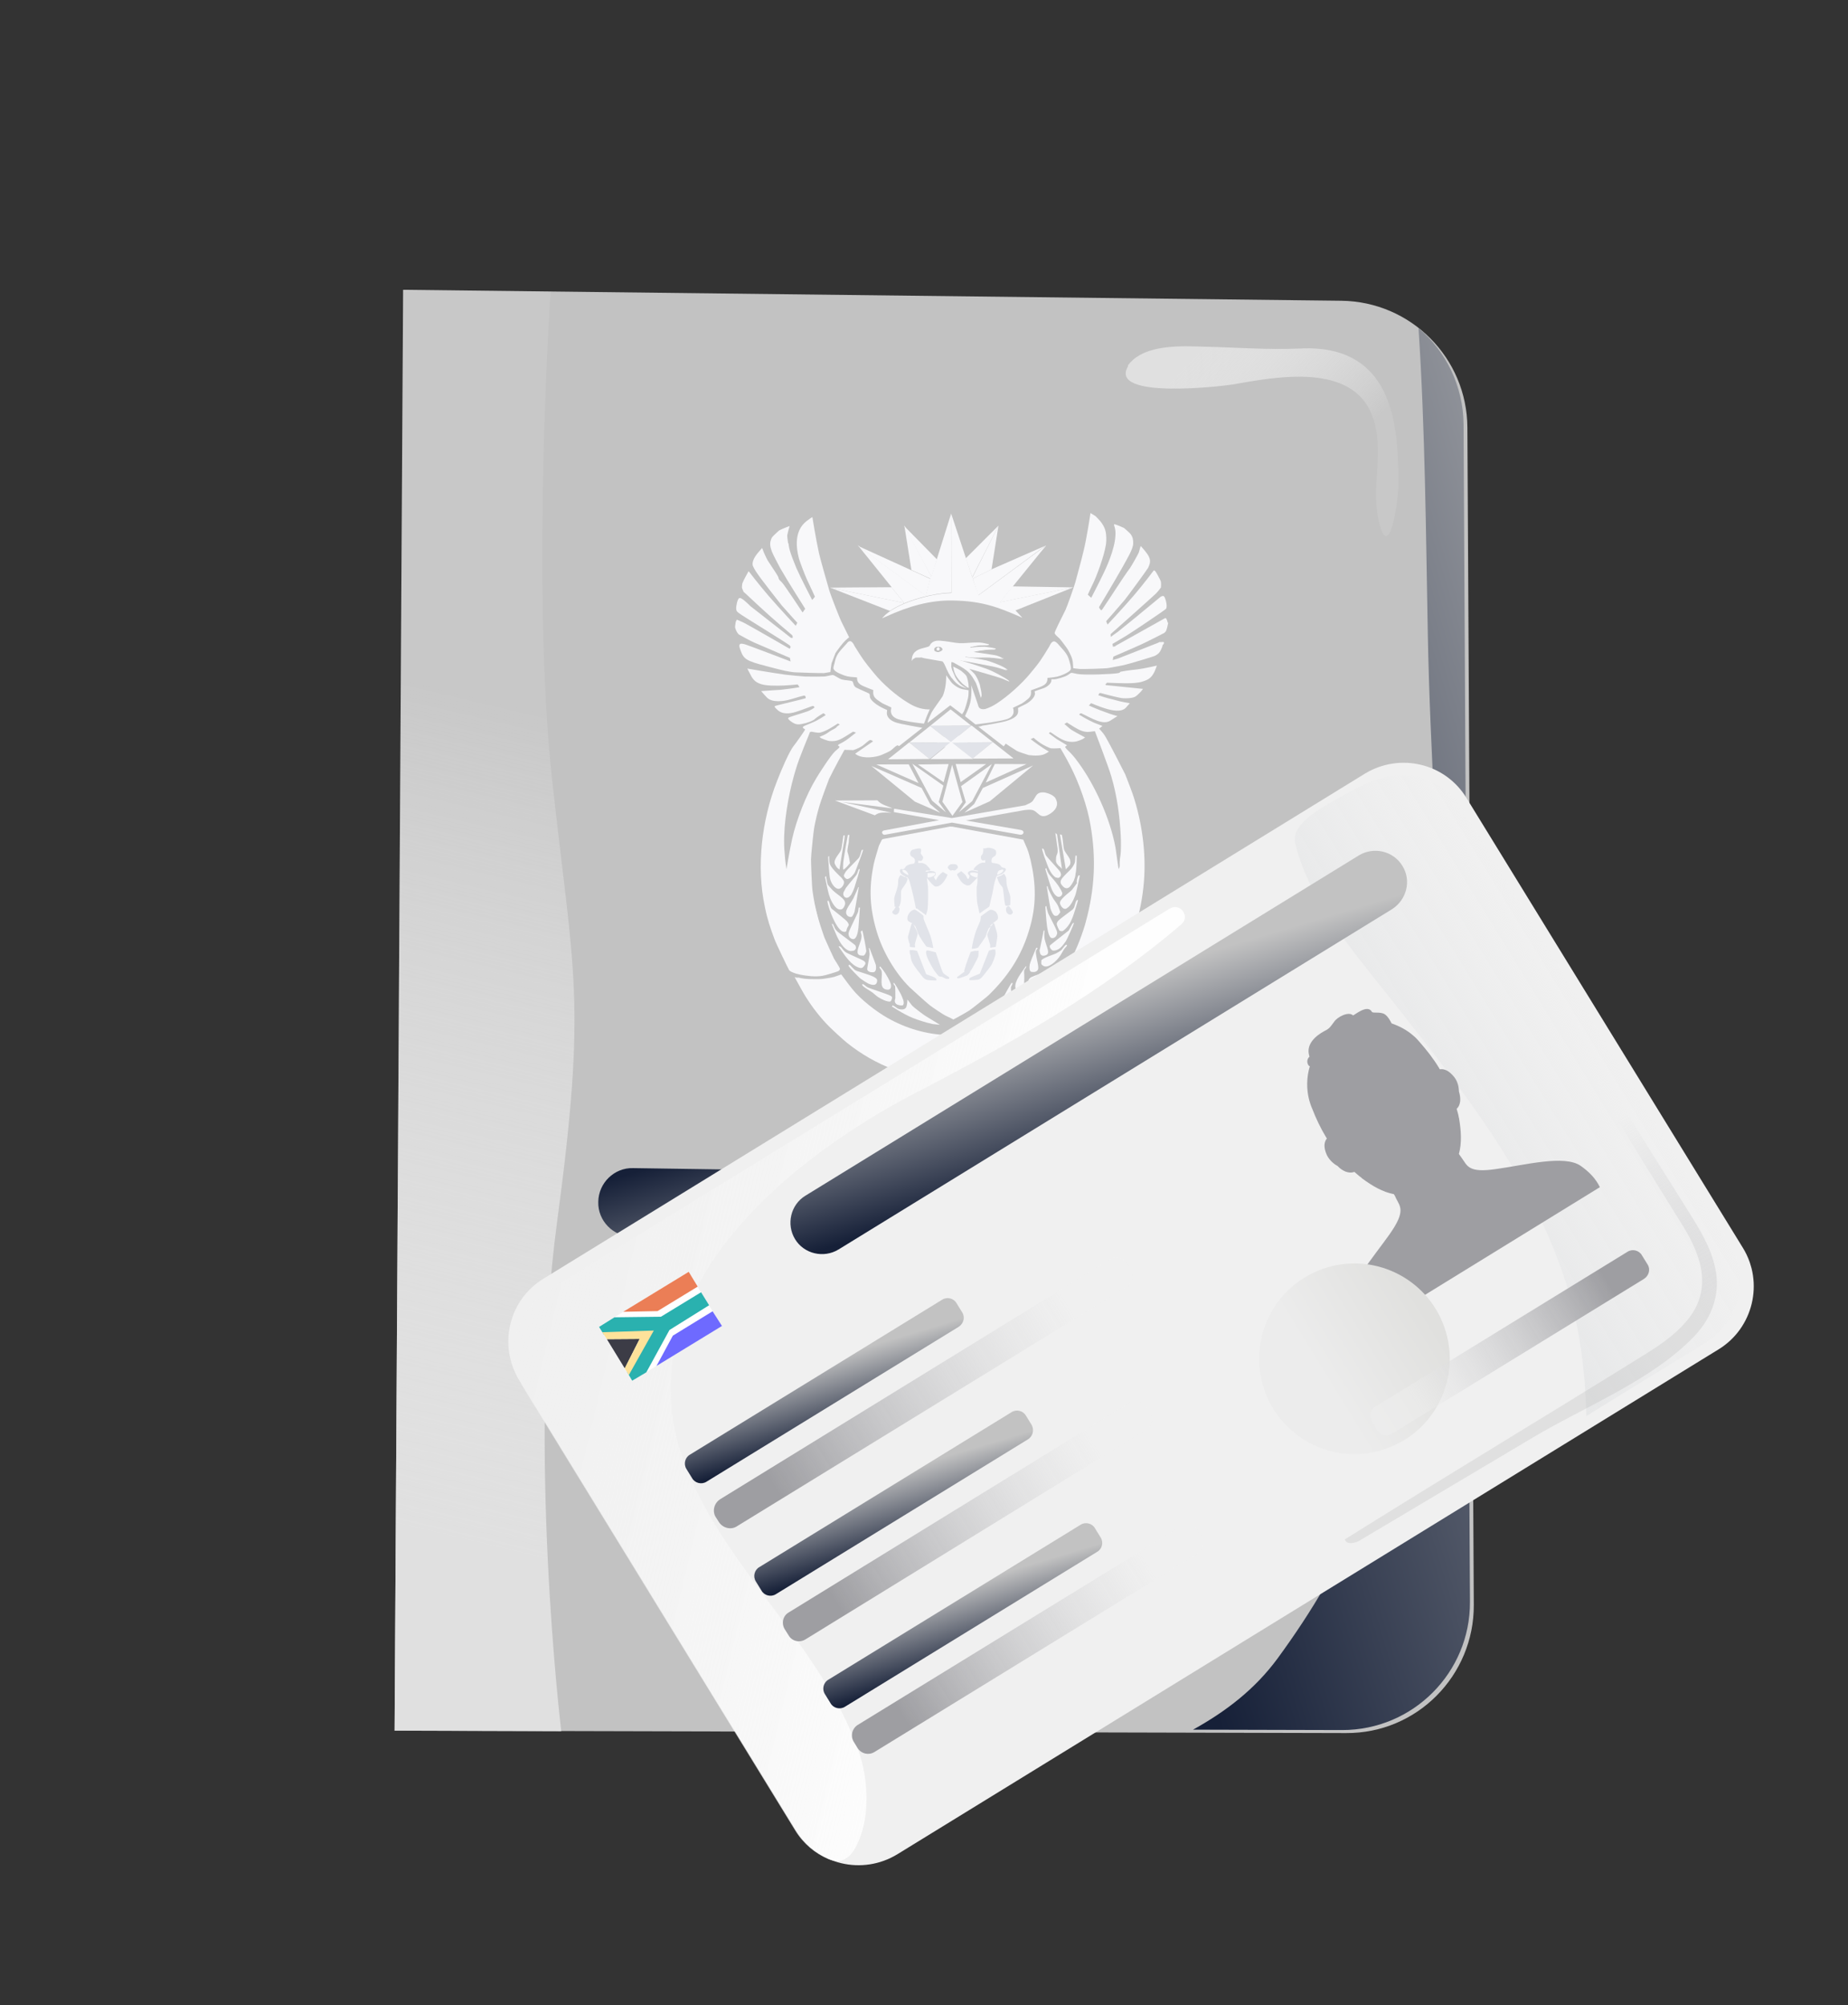 <svg width="153" height="166" viewBox="0 0 153 166" fill="none" xmlns="http://www.w3.org/2000/svg">
<rect x="0" y="0" width="153" height="166" fill="#333333" stroke="none"/>
<g clip-path="url(#clip0_8699_11371)">
<path d="M32.669 143.264L33.375 23.989L111.047 24.896C116.821 24.962 121.459 29.641 121.488 35.388L122.019 132.858C122.044 138.709 117.308 143.502 111.439 143.464L32.669 143.264Z" fill="#C2C2C2"/>
<path d="M118.213 52.563C118.396 62.399 119.155 72.201 119.379 82.058C119.619 91.739 118.951 101.381 117.025 110.848C116.049 115.654 114.609 120.289 112.804 124.86C111.045 129.349 108.631 133.379 105.793 137.26C103.884 139.864 101.465 141.689 98.776 143.182C105.983 143.199 111.122 143.214 111.122 143.214C116.983 143.22 121.728 138.459 121.702 132.608L121.172 35.138C121.147 31.94 119.701 29.064 117.442 27.154C117.993 35.571 118.051 44.065 118.213 52.563Z" fill="url(#paint0_linear_8699_11371)"/>
<path fill-rule="evenodd" clip-rule="evenodd" d="M74.023 66.943L74.004 67.225L77.754 67.896L73.183 68.745C72.899 68.83 73.057 69.127 73.256 69.102L78.814 68.096L84.454 69.098C84.777 69.139 84.872 68.766 84.509 68.703L79.968 67.923C79.968 67.923 84.779 67.071 84.811 67.061C85.608 66.961 85.614 67.097 86.022 67.423C86.297 67.651 86.581 67.566 86.847 67.418C87.23 67.2 87.607 66.846 87.496 66.362C87.468 66.267 87.44 66.172 87.37 66.055C87.2 65.831 86.88 65.685 86.549 65.612C86.112 65.535 85.878 65.674 85.745 65.921C85.438 66.392 85.564 66.354 84.897 66.657C84.865 66.666 84.865 66.666 84.865 66.666L78.804 67.719L74.023 66.943ZM69.135 66.268L72.645 66.252C72.645 66.252 72.655 66.284 72.696 66.306C72.958 66.607 73.518 66.75 73.796 66.873C73.878 66.918 73.878 66.918 73.878 66.918L69.685 66.379L73.814 67.281C73.814 67.281 73.814 67.281 73.71 67.278C73.428 67.259 73.22 67.252 73.052 67.268C72.749 67.29 72.631 67.359 72.429 67.489L69.135 66.268Z" fill="#F8F8FA"/>
<path fill-rule="evenodd" clip-rule="evenodd" d="M75.236 63.272L72.551 63.282L76.044 64.822L75.236 63.272Z" fill="#F8F8FA"/>
<path fill-rule="evenodd" clip-rule="evenodd" d="M78.538 63.251L75.998 63.286L78.125 64.753L78.538 63.251Z" fill="#F8F8FA"/>
<path fill-rule="evenodd" clip-rule="evenodd" d="M81.641 63.253L79.123 63.248L79.536 64.744L81.641 63.253Z" fill="#F8F8FA"/>
<path fill-rule="evenodd" clip-rule="evenodd" d="M84.983 63.254L82.361 63.245L81.613 64.778L84.983 63.254Z" fill="#F8F8FA"/>
<path fill-rule="evenodd" clip-rule="evenodd" d="M77.119 61.848L80.525 61.829L78.812 60.48L77.119 61.848ZM77.007 60.09L80.413 60.071L78.7 58.722L77.007 60.09Z" fill="#F8F8FA"/>
<path fill-rule="evenodd" clip-rule="evenodd" d="M78.762 61.46L78.721 61.438L78.762 61.46Z" fill="#F8F8FA"/>
<path d="M75.283 61.466L76.964 62.825L76.996 62.815L78.689 61.447L75.283 61.466ZM78.762 61.46L80.475 62.809L80.507 62.8L82.2 61.432L78.762 61.46ZM77.008 60.089L78.721 61.438L80.414 60.07L77.008 60.089Z" fill="#E1E3E9"/>
<path fill-rule="evenodd" clip-rule="evenodd" d="M80.545 62.823L78.791 61.452L78.75 61.429L77.035 62.838L80.545 62.823Z" fill="#F8F8FA"/>
<path fill-rule="evenodd" clip-rule="evenodd" d="M78.72 61.439L77.007 60.09L75.282 61.467L78.72 61.439ZM82.199 61.433L80.445 60.062L80.413 60.071L78.72 61.439L78.729 61.47L82.199 61.433ZM82.199 61.433L80.505 62.8L83.911 62.782L82.199 61.433ZM76.963 62.825L75.282 61.467L75.251 61.476L73.525 62.853L76.963 62.825Z" fill="#F8F8FA"/>
<path fill-rule="evenodd" clip-rule="evenodd" d="M78.554 53.389C78.519 53.503 78.642 53.57 78.706 53.551C78.832 53.513 78.835 53.408 78.775 53.323C78.725 53.269 78.725 53.269 78.662 53.288C78.598 53.307 78.535 53.326 78.554 53.389ZM77.542 53.692C77.507 53.806 77.63 53.872 77.693 53.853C77.82 53.815 77.823 53.711 77.763 53.626C77.713 53.572 77.713 53.572 77.649 53.591C77.586 53.61 77.564 53.651 77.542 53.692Z" fill="#F8F8FA"/>
<path fill-rule="evenodd" clip-rule="evenodd" d="M80.199 56.93C80.199 56.93 80.211 56.857 80.192 56.794C80.199 56.585 80.079 56.069 80.01 55.953C79.94 55.835 79.665 55.607 79.574 55.531C79.359 55.389 78.916 55.176 78.916 55.176C78.916 55.176 78.932 55.344 78.97 55.471C79.08 55.955 79.383 56.278 79.687 56.6C79.778 56.676 80.135 56.949 80.167 56.939L80.199 56.93ZM79.649 59.127C79.649 59.127 79.748 58.995 79.792 58.912C79.925 58.666 80.172 57.765 80.179 57.556C80.186 57.347 80.192 57.139 80.192 57.139C80.192 57.139 79.901 57.088 79.683 57.05C79.351 56.977 78.962 56.714 78.751 56.467C78.58 56.242 78.34 55.9 78.34 55.9C78.34 55.9 78.337 56.349 78.295 56.672C78.254 56.994 78.158 57.367 78.057 57.605C77.924 57.851 77.325 58.616 77.126 58.986C77.126 58.986 76.825 59.593 76.809 59.77C76.818 59.801 76.796 59.842 76.796 59.842L78.67 58.386L79.649 59.127ZM80.986 60.141L83.097 61.784L83.271 61.56C83.271 61.56 83.834 61.943 84.213 62.174C84.336 62.241 85.06 62.472 85.174 62.507C85.601 62.552 86.205 62.613 86.642 62.344C86.727 62.284 86.844 62.215 86.844 62.215C86.844 62.215 86.598 62.082 86.383 61.939C85.871 61.61 85.33 61.186 85.33 61.186L85.574 61.078C85.574 61.078 85.899 61.36 86.155 61.525C86.37 61.667 86.822 61.911 87.04 61.95C87.322 61.969 87.793 61.931 87.793 61.931C87.793 61.931 88.279 62.751 88.614 63.409C89.362 64.874 90.024 66.744 90.288 68.319C90.757 71.039 90.647 73.553 89.891 76.329C89.701 77.076 89.095 78.738 88.645 79.424C88.48 79.68 88.249 80.059 88.227 80.101C88.224 80.205 88.274 80.259 88.356 80.303C88.48 80.37 89.504 80.684 89.681 80.7C90.399 80.795 91.459 80.651 92.335 80.355C92.398 80.336 92.398 80.336 92.442 80.254C93.682 77.712 94.357 76.166 94.66 73.491C94.934 71.066 94.64 68.466 93.88 66.039C93.767 65.66 93.312 64.486 93.167 64.116C92.991 63.755 91.838 61.515 91.561 61.046C91.491 60.929 91.422 60.812 91.311 60.673C91.201 60.534 90.999 60.319 90.999 60.319L91.277 60.097C91.277 60.097 90.926 59.961 90.575 59.825C90.019 59.577 89.343 59.159 89.343 59.159C89.343 59.159 89.418 59.068 89.45 59.058C89.482 59.049 89.482 59.049 89.482 59.049C89.513 59.039 89.513 59.039 89.555 59.062C90.44 59.486 91.29 60.025 91.907 59.668C92.109 59.538 92.514 59.279 92.514 59.279C92.514 59.279 92.028 59.149 91.522 58.956C90.829 58.715 90.15 58.401 90.15 58.401L90.333 58.208C90.333 58.208 91.004 58.49 91.459 58.63C92.069 58.827 92.837 58.976 93.205 58.591C93.334 58.449 93.54 58.215 93.54 58.215C93.54 58.215 92.854 58.11 92.212 57.922C91.548 57.776 90.929 57.548 90.929 57.548C90.929 57.548 90.995 57.425 91.017 57.384L91.049 57.374C91.049 57.374 91.081 57.365 91.153 57.377C91.754 57.542 92.76 57.793 92.968 57.8C93.25 57.819 93.762 57.804 93.996 57.665C94.113 57.596 94.275 57.444 94.458 57.251C94.534 57.16 94.632 57.027 94.632 57.027L91.54 56.711C91.54 56.711 91.521 56.647 91.543 56.606C91.543 56.606 91.543 56.606 91.575 56.597C91.606 56.587 91.597 56.556 91.629 56.546C91.651 56.505 91.651 56.505 91.723 56.518C92.558 56.544 93.861 56.637 94.525 56.438C95.063 56.278 95.297 56.139 95.541 55.687C95.652 55.481 95.779 55.099 95.779 55.099C95.779 55.099 94.716 55.347 94.15 55.413C93.448 55.485 92.755 55.589 92.733 55.63L92.711 55.671C92.689 55.712 92.585 55.709 92.521 55.728C92.164 55.8 89.852 55.906 89.197 55.791C88.979 55.753 88.751 55.683 88.688 55.702C88.593 55.73 88.517 55.822 88.369 55.901C88.134 56.04 87.533 56.219 87.261 56.232C87.157 56.228 87.053 56.225 87.053 56.225C87.053 56.225 87.049 56.33 87.037 56.402C86.976 56.662 86.603 56.911 86.35 56.987C86.065 57.072 85.695 57.217 85.663 57.226C85.641 57.267 85.692 57.321 85.688 57.426C85.666 57.812 85.099 58.222 84.792 58.348C84.58 58.446 84.283 58.604 84.283 58.604C84.283 58.604 84.299 58.772 84.295 58.876C84.301 59.357 83.678 59.577 83.235 59.71C82.982 59.785 81.48 60.062 81.344 60.068C81.132 60.166 80.986 60.141 80.986 60.141ZM68.182 59.04L68.365 59.192C68.365 59.192 67.704 59.631 67.365 59.766C66.941 59.962 66.53 60.085 66.486 60.167C66.419 60.29 66.596 60.306 66.656 60.392C66.666 60.423 65.966 61.425 65.716 61.741C65.313 62.24 64.591 63.973 64.34 64.634C63.047 67.915 62.612 71.767 63.324 75.069C63.541 76.141 63.771 76.796 64.127 77.758C64.194 77.979 65.292 80.27 65.343 80.324C65.677 80.638 66.645 80.762 67.176 80.81C67.458 80.829 67.802 80.829 68.097 80.776C68.233 80.77 69.371 80.429 69.425 80.379C69.511 80.319 69.555 80.237 69.536 80.173C69.517 80.11 69.24 79.642 69.05 79.354C68.971 79.205 68.365 77.87 68.249 77.595C67.779 76.253 67.476 75.241 67.272 73.751C67.219 73.457 67.145 71.48 67.145 71.135C67.145 70.791 67.353 68.833 67.404 68.543C67.493 68.033 67.674 67.256 67.849 66.686C67.931 66.386 68.537 64.723 68.638 64.486C69.063 63.601 69.915 62.071 69.915 62.071L70.541 62.091C70.614 62.104 70.614 62.104 70.677 62.085C70.93 62.009 71.259 61.842 71.43 61.722C71.655 61.551 71.946 61.257 72.051 61.261C72.082 61.251 72.237 61.308 72.247 61.34L72.256 61.371C72.256 61.371 72.266 61.403 72.202 61.422L70.803 62.392C70.803 62.392 70.895 62.468 70.977 62.512C71.553 62.822 72.476 62.684 72.941 62.511C73.185 62.404 73.618 62.239 73.811 62.078C73.951 61.968 74.264 61.633 74.356 61.709C74.406 61.763 74.406 61.763 74.438 61.753C74.438 61.753 74.469 61.744 74.523 61.693L76.365 60.247C76.365 60.247 74.443 59.925 74.165 59.802C73.823 59.697 73.435 59.434 73.425 59.058C73.429 58.953 73.445 58.776 73.445 58.776C73.445 58.776 73.012 58.596 72.756 58.431C72.509 58.298 72.102 57.972 72.035 57.75C71.997 57.624 72.032 57.51 71.972 57.424C71.922 57.371 71.22 57.098 70.891 56.92C70.768 56.854 70.708 56.768 70.67 56.642C70.623 56.484 70.604 56.42 70.563 56.398C70.471 56.322 69.99 56.328 69.69 56.246C69.463 56.176 69.106 55.903 68.96 55.878C68.887 55.865 68.603 55.95 68.372 55.985C68.245 56.023 67.002 56.015 66.689 56.005C66.126 55.967 65.699 55.922 65.023 55.849C63.837 55.686 61.873 55.343 61.873 55.343C61.873 55.343 62.05 55.703 62.198 55.969C62.514 56.564 63.042 56.716 63.845 56.752C64.544 56.784 65.287 56.734 65.99 56.663C66.021 56.653 66.053 56.644 66.072 56.707C66.122 56.761 66.192 56.878 66.192 56.878C66.192 56.878 66.034 56.925 65.866 56.941C65.603 56.985 65.006 57.06 64.639 57.101C64.031 57.144 63.016 57.207 63.016 57.207C63.016 57.207 63.338 57.593 63.531 57.776C63.958 58.166 64.859 58.069 65.46 57.889C65.903 57.757 66.567 57.558 66.609 57.58C66.681 57.593 66.728 57.751 66.706 57.792C66.653 57.843 64.201 58.403 64.147 58.454C64.093 58.504 64.194 58.612 64.428 58.818C64.795 59.122 65.339 59.097 65.877 58.936C66.414 58.776 67.272 58.416 67.313 58.438C67.386 58.451 67.446 58.536 67.423 58.577C67.401 58.618 67.018 58.836 66.86 58.883C66.205 59.114 65.31 59.347 65.266 59.429C65.212 59.48 65.322 59.619 65.578 59.783C65.967 60.046 66.189 59.98 66.704 59.861C66.926 59.794 67.115 59.738 67.381 59.589C67.704 59.286 68.182 59.04 68.182 59.04ZM69.531 59.98C69.531 59.98 69.329 60.11 69.275 60.16C69.253 60.202 69.253 60.202 69.253 60.202C69.209 60.284 68.902 60.41 68.699 60.539C68.614 60.599 68.56 60.65 68.443 60.719C68.24 60.849 67.838 61.003 67.838 61.003C67.838 61.003 67.921 61.048 67.971 61.102C68.053 61.146 68.559 61.339 68.663 61.343C69.372 61.407 69.619 61.195 70.578 60.598C70.631 60.548 70.641 60.579 70.714 60.592L70.868 60.649C70.868 60.649 70.504 60.93 70.226 61.151C69.916 61.382 69.704 61.48 69.438 61.628C69.384 61.679 69.384 61.679 69.384 61.679C69.362 61.72 69.403 61.742 69.485 61.786C69.577 61.862 69.289 62.052 69.127 62.203C68.751 62.557 67.696 64.216 67.607 64.381C66.749 65.775 65.931 67.88 65.578 69.467C65.359 70.463 65.114 71.949 65.114 71.949C65.114 71.949 64.991 71.193 64.966 70.649C64.782 68.878 65.148 66.529 65.554 64.891C65.996 63.139 66.252 62.615 67.023 60.696C67.035 60.623 67.035 60.623 67.067 60.614C67.175 60.513 67.349 60.633 67.734 60.655C67.984 60.684 68.494 60.428 68.728 60.289C68.994 60.141 69.367 59.892 69.367 59.892L69.531 59.98ZM88.127 59.936L88.33 59.807C88.33 59.807 88.668 60.016 88.924 60.18C89.385 60.456 89.787 60.646 90.249 60.577C90.416 60.561 90.647 60.527 90.647 60.527C90.647 60.527 91.739 63.371 91.994 64.225C92.476 65.839 92.705 67.528 92.789 69.191C92.817 69.631 92.81 70.529 92.772 70.747C92.733 70.965 92.705 71.215 92.698 71.424C92.704 71.56 92.711 71.696 92.676 71.81C92.653 71.851 92.609 71.933 92.609 71.933C92.609 71.933 92.446 70.81 92.352 70.149C91.895 67.701 90.633 64.977 89.291 63.138C89.111 62.881 88.89 62.603 88.637 62.334C88.486 62.172 88.119 61.868 88.204 61.808C88.227 61.767 88.344 61.698 88.344 61.698C88.344 61.698 87.923 61.444 87.503 61.191C87.155 60.95 86.839 60.7 86.839 60.7C86.839 60.7 86.862 60.659 86.893 60.65C86.947 60.599 86.947 60.599 86.988 60.621C87.111 60.688 87.427 60.938 87.715 61.093C88.176 61.369 88.581 61.455 89.011 61.395C89.116 61.398 89.581 61.225 89.666 61.165C89.752 61.105 89.837 61.045 89.837 61.045C89.837 61.045 89.591 60.912 89.385 60.801C89.097 60.645 88.687 60.424 88.544 60.294C88.311 60.088 88.127 59.936 88.127 59.936Z" fill="#F8F8FA"/>
<path fill-rule="evenodd" clip-rule="evenodd" d="M68.397 80.513C68.397 80.513 68.04 80.586 67.777 80.63C67.641 80.636 67.047 80.607 66.86 80.559C66.383 80.46 65.697 80.356 65.554 80.226C65.504 80.172 65.226 79.704 65.119 79.46C64.933 79.067 64.696 78.621 64.532 78.188C64.043 77.128 63.63 75.632 63.425 74.487C62.935 71.807 63.165 69.12 63.908 66.416C64.299 64.956 65.113 62.955 65.981 61.592C66.222 61.245 66.463 60.897 66.65 60.6C66.694 60.518 66.779 60.458 66.811 60.448C66.843 60.439 66.884 60.461 66.884 60.461C66.884 60.461 66.123 62.412 65.764 63.518C65.323 64.925 65.097 66.13 64.884 67.606C64.83 68.002 64.753 69.127 64.769 69.295C64.765 69.399 64.794 69.494 64.781 69.567C64.806 69.766 64.768 69.984 64.761 70.193C64.764 70.434 64.889 71.775 64.939 72.173C65.317 74.473 66.004 76.542 67.283 78.744C67.75 79.501 68.397 80.513 68.397 80.513ZM94.486 70.027C94.68 72.175 94.52 74.29 93.882 76.308C93.708 76.877 93.514 77.382 93.286 78.002C93.194 78.271 92.322 80.082 92.269 80.133C92.215 80.183 92.183 80.193 92.129 80.243C92.044 80.303 91.338 80.48 91.098 80.483C90.7 80.533 90.333 80.573 90.061 80.586C89.925 80.592 89.457 80.525 89.447 80.493C89.438 80.462 90.534 78.48 91.266 77.124C91.988 75.736 92.595 73.384 92.808 71.907C93.015 70.295 92.979 68.445 92.747 66.86C92.687 66.43 92.357 64.978 92.133 64.114C92.038 63.798 91.553 62.289 91.455 62.077C91.269 61.684 90.774 60.488 90.805 60.479C90.837 60.469 90.837 60.469 90.868 60.46C90.91 60.482 91.222 60.837 91.333 60.976C91.472 61.21 92.57 63.156 92.706 63.495C93.116 64.406 93.397 65.115 93.731 66.118C94.091 67.32 94.361 68.686 94.486 70.027Z" fill="#F8F8FA"/>
<path fill-rule="evenodd" clip-rule="evenodd" d="M72.141 63.406L76.304 65.228L77.015 66.567L77.849 67.282L75.747 66.36L72.141 63.406ZM78.32 67.245L77.72 66.39L78.107 65.034L75.532 63.219L77.17 66.279L78.32 67.245ZM78.854 67.533L78.024 66.368L78.83 63.302L79.684 66.389L78.854 67.533ZM85.535 63.365L81.371 65.23L80.661 66.545L79.844 67.272L81.942 66.334L85.535 63.365ZM79.386 67.236L79.965 66.408L79.568 65.08L82.122 63.248L80.49 66.32L79.386 67.236ZM65.786 80.882C65.786 80.882 66.161 81.562 66.458 82.094C67.033 83.094 67.715 83.992 68.422 84.746C68.634 84.993 69.873 86.139 70.138 86.335C72.492 88.216 75.29 89.275 78.294 89.411C81.862 89.585 85.456 88.236 88.108 85.926C88.763 85.352 89.704 84.347 90.28 83.623C90.486 83.389 91.034 82.571 91.211 82.242C91.553 81.657 92.029 80.826 92.029 80.826C92.029 80.826 91.345 80.961 90.779 81.027C90.612 81.043 89.432 81.016 89.173 80.956C89.027 80.93 88.85 80.915 88.613 80.813C88.385 80.743 88.066 80.597 88.066 80.597C88.066 80.597 87.924 80.812 87.781 81.027C86.707 82.623 84.824 84.048 83.267 84.72C80.141 86.136 76.593 86.025 73.483 84.267C72.528 83.725 71.274 82.756 70.56 81.867C70.178 81.395 69.647 80.658 69.647 80.658C69.647 80.658 69.309 80.793 69.056 80.869C68.898 80.916 68.078 81.058 67.87 81.051C67.389 81.057 66.636 81.075 66.108 80.923C65.982 80.961 65.786 80.882 65.786 80.882Z" fill="#F8F8FA"/>
<path fill-rule="evenodd" clip-rule="evenodd" d="M87.919 71.923L87.517 69.079L87.375 68.95C87.375 68.95 87.513 69.873 87.563 70.272C87.56 70.376 87.579 70.439 87.566 70.512C87.563 70.616 87.496 70.74 87.461 70.853C87.426 70.967 87.416 71.28 87.435 71.344C87.464 71.439 87.552 71.619 87.767 71.761C87.827 71.847 87.919 71.923 87.919 71.923ZM70.331 69.116L70.195 69.122C70.195 69.122 69.782 71.313 69.804 71.617C69.788 71.794 69.813 71.993 69.813 71.993C69.813 71.993 69.876 71.974 69.93 71.924C70.101 71.804 70.373 71.447 70.373 71.447C70.373 71.447 70.304 70.985 70.238 70.763C70.2 70.637 70.181 70.573 70.162 70.51C70.144 70.447 70.185 70.124 70.271 69.72C70.268 69.479 70.331 69.116 70.331 69.116ZM87.83 69.089L87.757 69.076L88.241 71.964C88.241 71.964 88.457 71.762 88.555 71.629C88.653 71.497 88.628 71.297 88.581 71.139C88.464 70.864 88.16 70.541 88.094 70.32C88.028 70.098 88.007 69.45 87.912 69.133L87.903 69.102C87.871 69.111 87.871 69.111 87.83 69.089ZM69.5 71.983C69.5 71.983 69.761 70.32 69.901 69.52C69.917 69.343 69.942 69.197 69.933 69.166C69.923 69.134 69.892 69.144 69.86 69.153C69.86 69.153 69.86 69.153 69.829 69.162C69.829 69.162 69.829 69.162 69.816 69.235C69.762 69.63 69.679 70.276 69.634 70.358C69.52 70.668 68.973 71.141 69.118 71.512C69.137 71.575 69.294 71.872 69.408 71.907C69.459 71.961 69.5 71.983 69.5 71.983ZM69.873 72.423C69.816 72.578 70.04 72.752 70.113 72.765C70.362 72.794 70.657 72.395 70.755 72.263C70.822 72.139 71.472 70.394 71.462 70.363C71.453 70.331 71.39 70.35 71.358 70.359C71.282 70.451 71.263 70.733 71.13 70.979C71.063 71.102 70.148 71.962 70.006 72.177C69.961 72.259 69.917 72.341 69.873 72.423ZM87.323 72.583C87.374 72.637 87.519 72.662 87.592 72.675C87.728 72.669 87.858 72.527 87.842 72.359C87.833 72.328 87.814 72.264 87.795 72.201C87.707 72.021 86.614 70.9 86.576 70.773C86.478 70.561 86.475 70.321 86.352 70.255C86.311 70.232 86.311 70.232 86.279 70.242C86.247 70.251 86.436 70.884 86.553 71.159C86.727 71.624 86.916 72.257 87.323 72.583ZM68.562 70.92C68.562 70.92 68.649 72.479 68.724 72.732C68.797 73.089 69.135 73.643 69.492 73.571C69.713 73.505 69.9 73.207 69.875 73.008C69.879 72.904 69.787 72.828 69.667 72.657C69.474 72.473 68.763 71.824 68.691 71.467C68.644 71.309 68.647 70.86 68.647 70.86L68.562 70.92ZM89.144 70.833L89.039 70.83L89.004 71.288C88.991 71.361 88.991 71.361 88.979 71.434C88.731 71.99 88.51 72.056 88.045 72.575C87.785 72.859 87.737 73.045 87.908 73.27C88.069 73.463 88.252 73.615 88.486 73.476C88.635 73.397 88.813 73.069 88.901 72.904C88.958 72.749 89.038 72.553 89.044 72.345C89.152 71.899 89.144 70.833 89.144 70.833ZM69.849 73.843C69.77 74.039 69.849 74.188 69.94 74.264C70.155 74.406 70.317 74.255 70.469 74.072C70.535 73.948 70.646 73.743 70.738 73.474C70.83 73.205 71.192 71.994 71.182 71.963C71.081 71.855 71.053 72.105 70.951 72.342C70.894 72.497 70.343 73.075 70.026 73.514C69.96 73.638 69.893 73.761 69.849 73.843ZM86.54 71.921C86.672 72.364 87.003 73.472 87.091 73.652C87.199 73.895 87.486 74.395 87.806 74.197C87.869 74.178 87.936 74.054 87.948 73.982C87.983 73.868 87.734 73.494 87.604 73.292C87.014 72.469 86.814 72.494 86.635 71.893L86.625 71.861C86.572 71.912 86.54 71.921 86.54 71.921ZM68.301 72.583C68.382 72.972 68.581 73.981 68.679 74.193C68.783 74.541 69.136 75.262 69.522 75.285C69.699 75.301 69.816 75.231 69.918 74.994C70.174 74.47 69.472 74.197 68.945 73.7C68.793 73.538 68.591 73.323 68.522 73.206C68.465 73.016 68.424 72.649 68.396 72.555L68.386 72.523C68.364 72.564 68.301 72.583 68.301 72.583ZM87.77 74.655C87.713 74.81 87.843 75.013 87.944 75.12C88.045 75.228 88.2 75.285 88.339 75.174C88.69 74.966 88.906 74.419 89.042 74.068C89.1 73.913 89.404 72.513 89.395 72.481C89.354 72.459 89.313 72.437 89.291 72.478C89.237 72.528 89.154 72.829 89.151 72.933C89.138 73.006 89.148 73.037 89.167 73.101C89.144 73.142 88.85 73.54 88.774 73.632C88.707 73.755 87.875 74.314 87.77 74.655ZM71.105 73.433L71.073 73.443C71.042 73.452 71.042 73.452 71.029 73.525C70.905 73.803 70.782 74.081 70.658 74.359C70.303 75.017 69.787 75.481 70.204 75.839C70.287 75.883 70.442 75.941 70.527 75.88C70.612 75.82 70.736 75.542 70.749 75.47C70.809 75.21 71.105 73.433 71.105 73.433ZM86.693 73.357L86.662 73.367C86.662 73.367 86.869 74.752 86.97 75.205C87.017 75.363 87.181 75.796 87.358 75.812C87.431 75.825 87.526 75.797 87.557 75.787C87.643 75.727 87.785 75.512 87.785 75.512C87.785 75.512 87.691 75.196 87.593 74.984C87.505 74.803 87.334 74.579 87.214 74.408C87.145 74.291 86.788 73.674 86.744 73.411C86.734 73.38 86.734 73.38 86.693 73.357ZM68.52 74.585C68.52 74.585 68.498 74.626 68.507 74.658C68.614 75.246 69.172 76.768 69.716 77.088C69.798 77.132 69.985 77.18 70.061 77.088C70.083 77.047 70.096 76.974 70.109 76.902C70.2 76.633 70.283 76.677 70.267 76.51C70.248 76.446 70.188 76.361 70.128 76.275C70.068 76.19 69.253 75.538 68.937 75.287C68.855 75.243 68.795 75.158 68.766 75.063C68.725 75.041 68.64 74.411 68.52 74.585ZM87.493 76.496C87.49 76.6 87.676 76.992 87.727 77.046C87.768 77.068 87.913 77.094 87.945 77.084C88.103 77.037 88.363 76.752 88.505 76.538C88.626 76.364 88.705 76.168 88.806 75.931C88.886 75.735 89.257 74.555 89.248 74.524C89.238 74.492 89.165 74.48 89.121 74.562C89.045 74.653 88.994 74.944 88.937 75.099C88.893 75.181 88.848 75.263 88.763 75.323C88.453 75.554 87.747 76.075 87.617 76.217C87.563 76.268 87.475 76.432 87.493 76.496ZM86.546 75.055C86.546 75.055 86.608 76.071 86.684 76.669C86.728 76.931 86.831 77.624 87.081 77.653C87.299 77.691 87.483 77.498 87.521 77.28C87.534 77.207 87.515 77.144 87.487 77.049C87.43 76.859 86.956 75.967 86.78 75.606C86.751 75.511 86.732 75.448 86.695 75.321C86.657 75.195 86.632 74.996 86.632 74.996L86.546 75.055ZM71.198 75.129L71.094 75.125C71.094 75.125 71.078 75.302 71.052 75.448C71.005 75.634 70.327 76.94 70.266 77.199C70.219 77.386 70.304 77.67 70.563 77.731C70.904 77.835 71.028 77.213 71.073 76.786C71.124 76.15 71.198 75.129 71.198 75.129ZM70.48 78.721C70.689 78.727 70.806 78.657 70.863 78.503C70.875 78.43 70.847 78.335 70.828 78.272C70.768 78.186 69.757 77.455 69.349 77.129C69.258 77.052 69.198 76.967 69.138 76.882C69.059 76.733 69.002 76.543 68.951 76.489C68.91 76.467 68.91 76.467 68.879 76.477C68.856 76.518 69.159 77.185 69.286 77.492C69.481 77.916 69.847 78.565 70.303 78.704C70.375 78.717 70.416 78.739 70.48 78.721ZM86.948 78.244C86.862 78.304 86.951 78.484 86.951 78.484C87.071 78.655 87.121 78.709 87.32 78.684C87.719 78.634 87.991 78.276 88.232 77.929C88.352 77.755 88.926 76.446 88.917 76.415C88.816 76.307 88.666 76.731 88.48 77.028C88.372 77.129 87.334 77.922 86.948 78.244ZM71.272 77.105C71.259 77.178 71.297 77.305 71.326 77.399C71.354 77.494 71.29 77.858 71.224 77.981C71.04 78.519 70.827 78.961 71.21 79.088C71.283 79.101 71.46 79.117 71.523 79.098C71.609 79.038 71.697 78.874 71.723 78.728C71.735 78.655 71.44 77.09 71.389 77.036C71.389 77.036 71.348 77.014 71.358 77.045C71.326 77.055 71.304 77.096 71.272 77.105ZM86.068 78.645C86.055 78.717 86.112 78.907 86.112 78.907C86.169 79.097 86.324 79.154 86.545 79.088C86.988 78.955 86.688 78.528 86.502 77.791C86.464 77.665 86.452 77.393 86.468 77.216C86.471 77.111 86.484 77.038 86.484 77.038L86.411 77.026L86.103 78.531C86.081 78.572 86.09 78.603 86.068 78.645ZM69.468 78.334L69.436 78.343L69.446 78.375C69.446 78.375 69.456 78.406 69.506 78.46C69.996 79.175 70.494 79.922 71.136 80.109C71.25 80.144 71.354 80.148 71.408 80.097C71.472 80.078 71.592 79.904 71.636 79.822C71.671 79.708 71.652 79.645 71.519 79.547C71.263 79.382 70.129 78.929 69.986 78.799C69.854 78.701 69.734 78.53 69.623 78.391C69.5 78.324 69.5 78.324 69.468 78.334ZM86.216 79.6C86.2 79.777 86.187 79.85 86.392 79.96C86.803 80.182 87.481 79.566 87.788 79.095C87.931 78.88 88.032 78.643 88.184 78.46C88.292 78.359 88.368 78.267 88.317 78.214C88.225 78.138 87.994 78.517 87.864 78.659C87.811 78.71 87.576 78.849 87.428 78.927C87.247 79.016 86.362 79.281 86.219 79.495C86.206 79.568 86.216 79.6 86.216 79.6ZM71.957 78.589C71.957 78.589 71.982 78.788 71.998 78.956C72.001 79.196 71.772 80.161 71.8 80.256C71.847 80.414 72.012 80.502 72.316 80.481C72.546 80.446 72.556 80.133 72.512 79.871C72.465 79.712 72.184 79.004 72.011 78.539C71.992 78.475 71.992 78.475 71.96 78.485L71.928 78.494L71.957 78.589ZM85.916 78.483L85.803 78.448C85.803 78.448 85.454 79.242 85.305 79.665C85.226 79.861 85.181 80.288 85.323 80.418C85.374 80.472 85.655 80.491 85.772 80.422C85.953 80.333 85.978 80.188 85.953 79.989C85.931 79.685 85.704 78.926 85.774 78.698C85.841 78.575 85.916 78.483 85.916 78.483ZM72.065 81.486C72.365 81.569 72.564 81.544 72.615 81.253C72.653 81.034 72.53 80.968 72.284 80.835C71.964 80.689 71.322 80.502 70.94 80.375C70.858 80.331 70.744 80.296 70.684 80.21C70.501 80.058 70.352 79.792 70.276 79.884C70.245 79.894 70.254 79.925 70.273 79.988C70.292 80.052 71.101 80.913 71.274 81.033C71.398 81.1 71.805 81.426 72.065 81.486ZM85.199 81.041C85.091 81.142 85.23 81.376 85.281 81.43C85.578 81.617 86.154 81.238 86.41 81.058C86.528 80.989 87.512 79.902 87.503 79.87C87.484 79.807 87.389 79.835 87.269 80.009C87.215 80.059 87.192 80.1 87.17 80.142C87.117 80.192 86.968 80.271 86.851 80.341C86.386 80.514 85.541 80.801 85.456 80.861C85.329 80.899 85.253 80.99 85.199 81.041ZM72.809 80.057L72.819 80.089C72.847 80.184 72.929 80.228 72.948 80.292C72.999 80.345 73.005 80.481 73.011 80.617C73.001 81.275 72.836 81.876 73.472 81.927C73.649 81.943 73.756 81.842 73.772 81.665C73.801 81.415 73.523 80.947 73.384 80.713C73.296 80.532 72.895 79.997 72.863 80.007C72.841 80.048 72.809 80.057 72.809 80.057ZM84.874 80.07C84.612 80.458 84.004 81.192 84.06 81.726C84.076 81.894 84.189 81.928 84.357 81.913C84.683 81.85 84.768 81.79 84.787 81.508C84.807 81.227 84.81 80.778 84.789 80.474C84.801 80.402 84.782 80.338 84.805 80.297C84.871 80.174 85.01 80.064 84.95 79.978C84.982 79.969 84.919 79.987 84.874 80.07ZM73.969 81.4L73.978 81.431C74.006 81.526 74.057 81.58 74.108 81.634C74.126 81.697 74.132 82.522 74.129 82.627C74.059 82.854 74.043 83.031 74.289 83.165C74.444 83.222 74.735 83.272 74.779 83.19C74.913 82.944 74.695 82.561 74.578 82.286C74.49 82.105 74.063 81.371 74.032 81.381C74.022 81.349 73.991 81.358 73.969 81.4ZM82.999 82.905C82.958 83.227 83.144 83.275 83.397 83.199C83.619 83.133 83.695 83.041 83.743 82.855C83.771 82.605 83.671 81.808 83.706 81.694C83.75 81.612 83.861 81.406 83.82 81.384C83.811 81.353 83.779 81.362 83.747 81.371C83.716 81.381 83.107 82.459 83.072 82.573C83.037 82.686 83.002 82.8 82.999 82.905ZM73.483 82.889C73.67 82.936 73.765 82.908 73.777 82.835C73.91 82.589 73.882 82.494 73.686 82.414C73.398 82.259 71.919 81.805 71.786 81.707C71.612 81.587 71.461 81.425 71.407 81.476C71.236 81.596 72.007 81.986 72.231 82.16C72.323 82.236 72.415 82.312 72.506 82.388C72.699 82.572 73.192 82.838 73.483 82.889ZM84.005 82.466C83.917 82.63 83.983 82.852 84.087 82.855C84.429 82.96 85.036 82.571 85.293 82.391C85.549 82.211 86.353 81.558 86.375 81.516C86.397 81.475 86.388 81.444 86.388 81.444C86.347 81.422 85.942 81.68 85.644 81.838C85.496 81.917 85.337 81.965 85.211 82.002C84.768 82.135 84.401 82.175 84.059 82.415C84.028 82.425 83.996 82.434 84.005 82.466ZM73.897 83.351C75.085 84.098 75.487 84.288 76.77 84.663C76.916 84.688 77.03 84.723 77.216 84.771C77.466 84.8 77.82 84.832 77.82 84.832C77.82 84.832 77.144 84.413 76.682 84.138C76.477 84.027 75.579 83.33 75.519 83.245C75.349 83.02 75.128 82.742 75.128 82.742C75.128 82.742 75.118 83.055 75.07 83.241C75.019 83.532 74.798 83.598 74.507 83.547C74.289 83.509 74.311 83.468 74.014 83.281C73.932 83.237 73.891 83.215 73.869 83.256L73.878 83.287C73.815 83.306 73.824 83.338 73.897 83.351ZM80.088 84.809C80.097 84.84 80.695 84.765 81.116 84.674C81.274 84.626 82.087 84.349 82.394 84.223C82.638 84.115 84.02 83.323 84.043 83.282C84.065 83.241 84.046 83.178 83.983 83.197C83.888 83.225 83.748 83.335 83.631 83.405C83.343 83.594 83.021 83.553 82.869 83.391C82.828 83.369 82.762 83.148 82.765 83.043C82.759 82.907 82.766 82.699 82.766 82.699C82.766 82.699 82.56 82.933 82.439 83.106C82.309 83.249 82.234 83.34 82.148 83.4C81.901 83.612 80.835 84.31 80.173 84.749C80.078 84.777 80.078 84.777 80.088 84.809Z" fill="#F8F8FA"/>
<path fill-rule="evenodd" clip-rule="evenodd" d="M69.132 54.724C69.278 54.06 69.674 53.77 70.108 53.261C70.13 53.22 70.162 53.21 70.184 53.169C70.507 52.866 70.699 53.394 70.769 53.511C71.425 54.556 71.555 54.758 72.36 55.724C73.074 56.613 74.234 57.61 75.157 58.162C75.669 58.491 76.216 58.707 76.842 58.726C76.946 58.73 76.978 58.72 76.978 58.72L76.753 59.235L76.502 59.896C76.502 59.896 76.471 59.906 76.398 59.893C75.898 59.835 74.858 59.698 74.362 59.536C73.979 59.41 73.695 59.15 73.771 58.714C73.784 58.641 73.796 58.568 73.796 58.568L73.035 58.21C73.035 58.21 72.984 58.156 72.861 58.09C72.513 57.849 72.267 57.716 72.292 57.226C72.314 57.185 72.296 57.121 72.296 57.121C72.296 57.121 71.872 56.972 71.79 56.928C71.357 56.747 70.943 56.63 70.959 56.108C70.949 56.076 70.949 56.076 70.949 56.076C70.949 56.076 70.877 56.064 70.772 56.06C70.21 56.022 70.064 55.996 69.549 55.771C69.312 55.67 69.024 55.515 68.999 55.315C68.993 55.179 69.094 54.942 69.132 54.724ZM80.969 58.354C80.95 58.291 80.931 58.228 80.931 58.228L80.663 57.446L80.414 56.728C80.414 56.728 80.402 56.801 80.427 57C80.429 57.93 80.343 58.334 79.941 59.178C79.896 59.261 79.906 59.292 79.906 59.292L80.762 59.967L80.93 59.951L81.958 59.816C82.451 59.738 83.008 59.64 83.324 59.546C83.704 59.432 84.004 59.17 83.904 58.718C83.875 58.623 83.866 58.591 83.866 58.591L84.619 58.228C84.619 58.228 84.673 58.178 84.79 58.108C85.122 57.837 85.397 57.72 85.36 57.248C85.341 57.185 85.363 57.144 85.363 57.144C85.363 57.144 85.797 56.98 85.892 56.952C86.325 56.788 86.736 56.665 86.721 56.153C86.712 56.121 86.712 56.121 86.712 56.121C86.712 56.121 86.775 56.102 86.879 56.105C87.445 56.039 87.581 56.033 88.1 55.809C88.312 55.711 88.641 55.544 88.657 55.367C88.673 55.19 88.598 54.937 88.531 54.715C88.365 54.042 87.976 53.779 87.543 53.253C87.502 53.231 87.493 53.199 87.451 53.177C87.126 52.895 86.933 53.401 86.866 53.525C86.217 54.58 86.106 54.786 85.292 55.752C84.586 56.618 83.415 57.658 82.519 58.236C82.231 58.425 81.902 58.592 81.554 58.696C81.061 58.775 81.007 58.481 80.969 58.354Z" fill="#F8F8FA"/>
<path fill-rule="evenodd" clip-rule="evenodd" d="M68.767 48.664L73.824 48.634L74.86 49.91L68.767 48.664ZM71.038 45.194L77.022 47.919L76.654 49.339L71.038 45.194ZM74.851 43.537L77.574 46.307L77.111 47.755L74.851 43.537ZM80.533 47.904L82.093 47.128L82.665 43.51L80.504 47.809L78.767 42.573L78.782 49.082C78.782 49.082 78.782 49.082 78.615 49.097C77.078 49.143 74.171 49.909 73.11 51.087C73.056 51.138 73.034 51.179 73.034 51.179C73.034 51.179 73.066 51.17 73.309 51.062C75.249 50.172 77.03 49.675 78.867 49.711C81.29 49.745 82.652 50.269 84.476 51.067C84.6 51.134 84.631 51.124 84.631 51.124L84.075 50.532L88.878 48.614L82.801 49.845L86.604 45.159L81.012 49.277L80.533 47.904Z" fill="#F8F8FA"/>
<path fill-rule="evenodd" clip-rule="evenodd" d="M86.573 45.169L86.149 45.709L86.605 45.159L86.573 45.169Z" fill="#F8F8FA"/>
<path fill-rule="evenodd" clip-rule="evenodd" d="M83.825 48.541L82.77 49.855L88.847 48.625L83.825 48.541Z" fill="#F8F8FA"/>
<path fill-rule="evenodd" clip-rule="evenodd" d="M73.68 50.572C74.993 49.663 77.309 49.109 78.606 49.066C78.773 49.05 78.773 49.05 78.773 49.05L78.758 42.542L78.786 42.636L78.748 42.51L77.565 46.275L77.102 47.723L74.873 43.496L75.457 47.181L77.013 47.888L76.644 49.307L71.029 45.162L71.225 45.241L71.019 45.13L73.815 48.602L68.726 48.642L73.68 50.572ZM73.824 48.634L74.86 49.91L68.767 48.664L73.824 48.634Z" fill="#F8F8FA"/>
<path fill-rule="evenodd" clip-rule="evenodd" d="M79.96 46.216L80.496 47.779L82.666 43.511L79.96 46.216Z" fill="#F8F8FA"/>
<path fill-rule="evenodd" clip-rule="evenodd" d="M82.093 47.128L80.533 47.904L80.98 49.287L86.541 45.178L82.093 47.128Z" fill="#F8F8FA"/>
<path fill-rule="evenodd" clip-rule="evenodd" d="M84.715 69.503L78.847 68.431L78.638 68.425L73.121 69.453C73.058 69.472 73.058 69.472 73.004 69.523C72.916 69.687 72.859 69.842 72.77 70.006C72.7 70.234 72.386 71.258 72.335 71.549C71.928 73.532 72.002 75.164 72.589 77.125C73.09 78.802 74.132 80.558 75.307 81.723C75.591 81.983 76.495 82.815 76.953 83.195C77.136 83.347 78.088 83.993 78.325 84.095C78.603 84.218 78.932 84.396 78.932 84.396C78.932 84.396 79.675 84.001 80.229 83.663C80.432 83.534 81.685 82.539 81.846 82.387C83.42 80.849 84.547 79.202 85.201 77.008C85.829 74.959 85.781 73.182 85.321 71.183C85.236 70.898 85.192 70.636 85.047 70.265C84.92 69.959 84.715 69.503 84.715 69.503Z" fill="#F8F8FA"/>
<path fill-rule="evenodd" clip-rule="evenodd" d="M69.092 83.649L69.253 83.842L70.19 82.942L70.029 82.749L69.092 83.649ZM69.168 83.902L69.007 83.709L68.814 83.87L68.975 84.063L69.168 83.902ZM69.49 84.633L70.604 83.404L70.756 83.566L70.29 84.084L71.062 83.784L71.214 83.945L70.42 84.286L70.118 85.238L69.884 85.032L70.16 84.226L69.609 84.804L69.49 84.633ZM70.618 85.64L71.612 84.24L72.152 84.664L72.032 84.838L71.716 84.588L71.421 84.986L71.719 85.173L71.567 85.356L71.26 85.138L70.975 85.568L71.281 85.786L71.098 85.979L70.618 85.64ZM72.511 86.901L73.3 85.39L73.884 85.732L73.773 85.937L73.445 85.76L73.223 86.171L73.542 86.317L73.431 86.522L73.103 86.345L72.868 86.828L73.197 87.006L73.054 87.221L72.511 86.901ZM74.245 85.9L74.143 86.137L74.38 86.238L74.482 86.001L74.245 85.9ZM73.775 87.212L73.642 87.458L73.889 87.591L74.022 87.345L73.775 87.212ZM75.191 88.029L76.148 86.503L76.376 86.573L75.451 88.09L75.191 88.029ZM76.749 86.668L76.989 86.665L77.128 87.244L77.403 86.782L77.685 86.802L77.191 87.57L77.424 88.465L77.174 88.436L77.026 87.826L76.715 88.401L76.466 88.372L76.918 87.582L76.749 86.668ZM78.449 88.089L78.793 88.09L78.885 88.51L79.125 88.508L78.801 86.847L78.529 86.859L78.1 88.538L78.413 88.548L78.449 88.089ZM78.759 87.859L78.519 87.862L78.665 87.198L78.759 87.859ZM79.732 88.464L80.004 88.451L79.954 87.708C79.954 87.708 79.954 87.708 79.986 87.699C80.217 87.664 80.22 87.905 80.236 88.072C80.242 88.208 80.267 88.407 80.267 88.407L80.498 88.373C80.498 88.373 80.463 88.142 80.466 88.038C80.46 87.902 80.448 87.63 80.293 87.573C80.261 87.582 80.22 87.56 80.22 87.56C80.22 87.56 80.252 87.55 80.274 87.509C80.306 87.5 80.306 87.5 80.306 87.5C80.445 87.389 80.388 87.2 80.382 87.064C80.373 87.032 80.373 87.032 80.363 87C80.36 86.76 80.215 86.734 80.006 86.728C79.902 86.725 79.639 86.769 79.639 86.769L79.732 88.464ZM79.907 87.55L79.882 87.006C79.882 87.006 79.914 86.997 79.946 86.987C80.072 86.949 80.091 87.013 80.129 87.139L80.138 87.171C80.138 87.171 80.148 87.203 80.135 87.275C80.132 87.38 80.157 87.579 80.021 87.585C79.97 87.531 79.907 87.55 79.907 87.55ZM81.273 88.314L81.535 88.27L81.39 87.555C81.39 87.555 81.39 87.555 81.422 87.545C81.685 87.501 81.678 87.71 81.735 87.9C81.773 88.026 81.798 88.226 81.798 88.226L82.029 88.191C82.029 88.191 81.994 87.96 81.966 87.865C81.928 87.739 81.915 87.467 81.729 87.419C81.697 87.429 81.656 87.406 81.656 87.406C81.656 87.406 81.688 87.397 81.71 87.356C81.71 87.356 81.742 87.346 81.732 87.315C81.84 87.214 81.783 87.024 81.745 86.897C81.736 86.866 81.736 86.866 81.726 86.834C81.692 86.603 81.546 86.578 81.316 86.612C81.221 86.641 80.958 86.685 80.958 86.685L81.273 88.314ZM81.334 87.365L81.246 86.84C81.246 86.84 81.277 86.83 81.309 86.821C81.436 86.783 81.477 86.805 81.514 86.932L81.524 86.963C81.524 86.963 81.533 86.995 81.552 87.058C81.581 87.153 81.606 87.353 81.47 87.359C81.406 87.378 81.334 87.365 81.334 87.365ZM82.855 87.496L83.162 87.37L83.379 87.753L83.623 87.646L82.707 86.196L82.464 86.303L82.62 87.98L82.873 87.904L82.855 87.496ZM83.064 87.158L82.82 87.265L82.707 86.541L83.064 87.158ZM85.022 87.021L84.638 85.275L84.84 85.145L85.224 86.891L85.022 87.021ZM85.533 84.697L85.726 84.536L86.322 86.184L86.129 86.345L85.533 84.697ZM86.131 84.277L87.24 85.565L87.392 85.382L86.918 84.834L87.671 85.161L87.886 84.959L86.969 84.543L86.787 83.702L86.603 83.895L86.766 84.673L86.293 84.125L86.131 84.277ZM87.132 83.358L87.543 82.89L87.695 83.051L87.435 83.336L87.811 83.671L88.039 83.396L88.191 83.558L87.963 83.833L88.339 84.168L88.621 83.843L88.782 84.036L88.338 84.513L87.132 83.358Z" fill="#F8F8FA"/>
<path fill-rule="evenodd" clip-rule="evenodd" d="M69.473 80.192C69.473 80.192 69.284 79.904 69.135 79.639C68.709 78.904 68.233 77.772 67.984 77.054C67.898 76.769 67.35 74.589 67.297 74.295C67.13 73.277 67.043 72.062 67.057 70.955C67.093 69.807 67.347 68.008 67.7 66.766C67.922 66.01 68.395 64.594 68.705 64.018C69.139 63.165 69.792 62.005 69.751 61.983C69.631 61.812 68.76 62.934 68.595 63.19C68.377 63.496 67.341 65.219 67.186 65.506C67.03 65.794 66.374 67.403 66.225 67.827C66.076 68.25 65.949 68.633 65.841 69.079C65.546 70.166 65.215 72.057 65.233 72.81C65.239 72.946 65.63 74.483 65.715 74.768C66.138 75.951 66.579 77.198 67.163 78.229C67.637 79.122 68.552 80.571 68.552 80.571L69.473 80.192Z" fill="#F8F8FA"/>
<path fill-rule="evenodd" clip-rule="evenodd" d="M89.25 80.415C89.25 80.415 90.077 79.031 90.587 78.085C91.186 76.976 91.598 75.819 92.001 74.63C92.093 74.362 92.477 72.765 92.481 72.66C92.504 71.93 92.139 69.902 91.934 69.102C91.449 67.248 90.404 64.907 89.343 63.432C89.163 63.176 88.298 62.125 88.146 61.963C88.096 61.91 88.045 61.856 87.972 61.843C87.868 61.84 87.887 61.903 87.915 61.998C87.953 62.124 88.537 63.156 88.894 63.773C89.26 64.422 89.875 66.133 90.099 66.997C90.388 68.082 90.596 69.812 90.645 70.9C90.685 71.957 90.649 72.76 90.481 73.81C90.239 75.536 89.623 77.857 88.663 79.488C88.508 79.775 88.267 80.123 88.267 80.123C88.267 80.123 88.504 80.224 88.732 80.294C89.032 80.377 89.25 80.415 89.25 80.415Z" fill="#F8F8FA"/>
<path fill-rule="evenodd" clip-rule="evenodd" d="M73.512 69.957C73.512 69.957 73.401 70.162 73.353 70.349C73.059 71.091 72.88 72.11 72.772 72.9C72.59 74.712 72.996 76.762 73.75 78.363C73.858 78.606 74.603 79.831 74.773 80.056C75.294 80.762 75.759 81.278 76.428 81.904C76.621 82.088 77.538 82.848 77.743 82.959C78.214 83.266 78.881 83.653 78.881 83.653C78.881 83.653 79.305 83.457 79.656 83.249C79.805 83.17 80.973 82.235 81.166 82.074C82.34 80.93 82.967 80.26 83.743 78.822C83.899 78.534 84.428 77.308 84.52 77.039C85.12 75.24 85.189 72.704 84.53 70.73C84.426 70.382 84.221 69.926 84.221 69.926L78.861 68.944L73.512 69.957Z" fill="#F8F8FA"/>
<path d="M81.413 70.214C81.413 70.214 81.425 70.486 81.368 70.641C81.333 70.755 81.27 70.774 81.248 70.815C81.159 70.979 81.235 71.233 81.371 71.226C81.443 71.239 81.57 71.201 81.57 71.201L81.563 71.41C81.563 71.41 81.427 71.416 81.355 71.403C81.323 71.413 81.26 71.432 81.228 71.441C81.007 71.507 80.76 71.719 80.639 71.893C80.617 71.934 80.604 72.007 80.604 72.007L80.968 72.07L80.955 72.143C80.955 72.143 80.769 72.095 80.623 72.07C80.551 72.057 80.446 72.054 80.351 72.082C80.225 72.12 80.139 72.18 80.136 72.284C80.146 72.316 80.155 72.348 80.165 72.379C80.215 72.433 80.256 72.455 80.266 72.487C80.284 72.55 80.227 72.705 80.174 72.756C80.079 72.784 80.054 72.585 79.943 72.446C79.832 72.306 79.567 72.11 79.567 72.11C79.567 72.11 79.27 72.268 79.257 72.341L79.235 72.382C79.244 72.413 79.244 72.413 79.263 72.477C79.541 72.945 79.629 73.125 80.021 73.284C80.062 73.306 80.198 73.3 80.262 73.281C80.262 73.281 80.262 73.281 80.293 73.271C80.41 73.202 80.93 72.633 80.93 72.633C80.93 72.633 80.936 72.769 80.933 72.874C80.935 73.114 80.9 73.228 80.875 73.373C80.84 73.487 80.867 74.616 80.915 74.774C80.997 75.163 81.097 75.616 81.097 75.616L81.866 75.076C81.92 75.025 81.92 75.025 81.933 74.952C82.044 74.402 82.219 73.833 82.276 73.334C82.302 73.188 82.479 72.515 82.543 72.496C82.574 72.486 82.638 72.467 82.669 72.458C82.701 72.448 82.701 72.448 82.732 72.439C82.764 72.43 82.764 72.43 82.796 72.42C82.827 72.411 82.891 72.392 82.922 72.382C83.039 72.313 83.425 71.991 83.22 71.88C83.169 71.826 83.075 71.854 82.992 71.81C82.879 71.775 82.831 71.617 82.749 71.573C82.708 71.55 82.708 71.55 82.667 71.528C82.243 71.379 82.05 71.54 82.092 71.218C82.104 71.145 82.117 71.072 82.139 71.031C82.215 70.939 82.342 70.902 82.418 70.81C82.494 70.718 82.5 70.51 82.431 70.392C82.32 70.253 81.947 70.158 81.78 70.174C81.748 70.183 81.748 70.183 81.716 70.192L81.653 70.211C81.495 70.259 81.413 70.214 81.413 70.214ZM78.622 71.6C78.559 71.619 78.537 71.66 78.47 71.783C78.448 71.824 78.498 71.878 78.498 71.878C78.558 71.963 78.65 72.04 78.691 72.062C78.764 72.074 78.818 72.024 78.89 72.037C78.963 72.049 79.004 72.072 79.067 72.053C79.131 72.034 79.175 71.951 79.26 71.891C79.314 71.841 79.327 71.768 79.258 71.651C79.138 71.48 78.916 71.546 78.707 71.54C78.654 71.59 78.622 71.6 78.622 71.6ZM83.112 72.326C83.112 72.326 83.058 72.376 82.973 72.436C82.856 72.505 82.729 72.543 82.634 72.572C82.571 72.591 82.539 72.6 82.539 72.6C82.539 72.6 82.634 72.916 82.713 73.065C82.811 73.277 82.924 73.312 83.003 73.461C83.073 73.578 83.119 74.425 83.192 74.783C83.217 74.982 83.258 75.004 83.457 74.979C83.52 74.96 83.552 74.951 83.584 74.941C83.615 74.932 83.647 74.922 83.638 74.891C83.65 74.818 83.654 74.369 83.648 74.233C83.575 73.876 83.339 73.43 83.329 73.053C83.304 72.854 83.362 72.699 83.232 72.496C83.204 72.401 83.112 72.326 83.112 72.326ZM74.21 75.055C74.178 75.065 74.124 75.115 74.102 75.156C74.08 75.197 74.058 75.239 74.036 75.28C73.991 75.362 73.896 75.39 73.884 75.463C73.849 75.577 73.95 75.684 74.095 75.71C74.136 75.732 74.168 75.722 74.231 75.704C74.326 75.675 74.424 75.543 74.437 75.47C74.485 75.283 74.51 75.138 74.346 75.049C74.305 75.027 74.273 75.036 74.21 75.055ZM75.601 75.329C75.411 75.385 75.237 75.61 75.158 75.806C75.11 75.992 75.094 76.169 75.227 76.267C75.442 76.41 75.619 76.426 75.492 76.464C75.461 76.473 75.461 76.473 75.448 76.546L75.213 77.374C75.2 77.447 75.2 77.447 75.178 77.488C75.188 77.52 75.165 77.561 75.175 77.593C75.181 77.729 75.219 77.855 75.257 77.982C75.285 78.077 75.355 78.194 75.32 78.308C75.298 78.349 75.339 78.371 75.38 78.393C75.453 78.406 75.525 78.418 75.63 78.422C75.702 78.434 75.766 78.415 75.766 78.415C75.766 78.415 75.769 78.311 75.74 78.216C75.744 78.112 75.896 77.584 75.953 77.429C75.966 77.356 75.988 77.315 75.96 77.22C75.903 77.03 75.685 76.647 75.685 76.647L75.717 76.638C75.748 76.629 75.808 76.714 75.818 76.746C76.076 77.496 76.187 77.635 76.667 78.318C76.718 78.372 76.718 78.372 76.79 78.385L77.268 78.483C77.268 78.483 77.189 77.99 77.076 77.61C76.924 77.104 76.483 76.202 76.467 76.035C76.457 76.003 76.47 75.93 76.461 75.899C76.473 75.826 76.473 75.826 76.423 75.772C76.281 75.642 75.8 75.303 75.686 75.269C75.737 75.323 75.664 75.31 75.601 75.329ZM81.974 75.319C81.847 75.357 81.205 75.859 81.205 75.859C81.205 75.859 81.201 75.964 81.189 76.036C81.185 76.141 81.163 76.182 81.15 76.255C81.027 76.533 80.78 77.089 80.719 77.348C80.557 77.845 80.452 78.531 80.452 78.531C80.452 78.531 80.525 78.544 80.588 78.525C80.661 78.537 80.756 78.509 80.851 78.481C80.914 78.462 80.946 78.452 80.977 78.443C81.053 78.351 81.557 77.615 81.601 77.533C81.671 77.305 81.82 76.881 81.874 76.831C81.928 76.78 82.013 76.72 82.013 76.72L81.766 77.277C81.753 77.349 81.722 77.359 81.741 77.422C81.816 77.675 81.949 78.118 81.977 78.213C81.974 78.317 81.98 78.453 81.98 78.453L82.442 78.384C82.442 78.384 82.531 77.875 82.559 77.625C82.61 77.335 82.484 77.028 82.333 76.521C82.314 76.458 82.314 76.458 82.273 76.436L82.2 76.423C82.2 76.423 82.457 76.243 82.564 76.142C82.694 76 82.609 75.715 82.479 75.513C82.378 75.405 82.132 75.272 81.974 75.319ZM83.467 75.011C83.435 75.02 83.403 75.03 83.381 75.071C83.35 75.08 83.327 75.121 83.305 75.162C83.27 75.276 83.295 75.476 83.346 75.529C83.415 75.647 83.548 75.745 83.675 75.707C83.706 75.697 83.706 75.697 83.738 75.688C83.963 75.517 83.83 75.419 83.65 75.163C83.581 75.046 83.53 74.992 83.467 75.011ZM75.319 78.652C75.319 78.652 75.303 78.829 75.332 78.924C75.36 79.019 75.37 79.051 75.388 79.114C75.407 79.177 75.395 79.25 75.414 79.313C75.473 79.743 75.897 80.237 76.178 80.601C76.519 81.051 76.579 81.136 77.1 81.152C77.278 81.168 77.518 81.165 77.518 81.165C77.518 81.165 77.531 81.093 77.521 81.061C77.506 80.894 76.832 80.716 76.75 80.671C76.677 80.659 76.668 80.627 76.649 80.564L75.923 78.713C75.923 78.713 75.737 78.665 75.56 78.649C75.455 78.646 75.319 78.652 75.319 78.652ZM76.739 78.676C76.708 78.685 76.686 78.726 76.673 78.799C76.647 78.945 76.745 79.156 76.783 79.283C76.83 79.441 77.215 80.153 77.335 80.324C77.386 80.378 77.645 80.783 77.759 80.818C77.841 80.862 77.936 80.834 78.018 80.878C78.132 80.913 78.233 81.021 78.41 81.037C78.483 81.049 78.578 81.021 78.578 81.021L78.59 80.948C78.581 80.917 78.581 80.917 78.53 80.863C78.398 80.765 78.151 80.632 78.091 80.546C77.99 80.439 77.476 78.835 77.476 78.835C77.476 78.835 77.103 78.739 76.916 78.692C76.812 78.689 76.771 78.666 76.739 78.676ZM80.424 78.781C80.392 78.79 80.36 78.8 80.36 78.8C80.36 78.8 79.951 79.852 79.843 80.298C79.821 80.339 79.831 80.371 79.84 80.403C79.85 80.434 79.827 80.475 79.764 80.494L79.229 80.895L79.248 80.959C79.258 80.99 79.258 80.99 79.289 80.981C79.321 80.971 79.362 80.993 79.394 80.984C79.425 80.975 79.489 80.956 79.552 80.937C79.742 80.88 79.985 80.773 80.08 80.744C80.134 80.694 80.349 80.492 80.33 80.428C80.321 80.397 80.343 80.356 80.343 80.356L80.375 80.346C80.406 80.337 80.894 79.433 80.951 79.278C80.996 79.196 81.008 79.123 81.012 79.019C81.005 78.882 81.021 78.705 81.021 78.705C81.021 78.705 80.949 78.693 80.854 78.721C80.74 78.686 80.519 78.752 80.424 78.781ZM81.879 78.691L81.152 80.527C81.14 80.6 81.108 80.609 81.045 80.628C80.769 80.745 80.304 80.918 80.26 81.001C80.238 81.042 80.266 81.137 80.266 81.137C80.266 81.137 80.475 81.143 80.643 81.128C80.81 81.112 80.915 81.115 81.01 81.087C81.168 81.04 81.244 80.948 81.374 80.806C81.525 80.623 82.026 79.99 82.092 79.867C82.159 79.744 82.428 79.147 82.425 78.906C82.419 78.77 82.404 78.603 82.404 78.603C82.404 78.603 82.299 78.599 82.195 78.596C82.1 78.624 81.942 78.672 81.879 78.691ZM82.035 76.679C82.004 76.689 81.972 76.698 81.994 76.657C81.985 76.625 82.07 76.565 82.093 76.524C82.124 76.515 82.115 76.483 82.146 76.474C82.178 76.464 82.188 76.496 82.165 76.537C82.143 76.578 82.112 76.588 82.089 76.629C82.067 76.67 82.035 76.679 82.035 76.679ZM75.758 76.66C75.758 76.66 75.726 76.67 75.717 76.638C75.676 76.616 75.635 76.594 75.625 76.562L75.616 76.53L75.707 76.606C75.739 76.597 75.739 76.597 75.758 76.66C75.758 76.66 75.748 76.629 75.758 76.66ZM75.685 70.307C75.622 70.326 75.559 70.344 75.527 70.354C75.41 70.423 75.343 70.547 75.35 70.683C75.359 70.714 75.368 70.746 75.387 70.809C75.457 70.926 75.643 70.974 75.713 71.091C75.763 71.145 75.757 71.353 75.713 71.436C75.69 71.477 75.659 71.486 75.627 71.496C75.564 71.515 75.46 71.511 75.365 71.54C75.365 71.54 75.333 71.549 75.301 71.559C75.206 71.587 75.058 71.666 75.004 71.716C74.928 71.808 74.893 71.922 74.798 71.95C74.766 71.96 74.735 71.969 74.694 71.947C74.662 71.956 74.621 71.934 74.589 71.944C74.558 71.953 74.526 71.963 74.513 72.035C74.456 72.19 74.668 72.437 74.823 72.494C74.864 72.516 74.978 72.551 74.956 72.592L74.924 72.602C74.81 72.567 74.564 72.434 74.564 72.434C74.564 72.434 74.487 72.525 74.443 72.608C74.399 72.69 74.364 72.804 74.361 72.908C74.367 73.044 74.351 73.221 74.325 73.367C74.252 73.699 74.072 74.132 74.033 74.35C74.024 74.663 74.074 75.061 74.074 75.061C74.074 75.061 74.178 75.065 74.251 75.077C74.324 75.09 74.355 75.081 74.387 75.071C74.45 75.052 74.472 75.011 74.507 74.897C74.542 74.784 74.577 74.67 74.58 74.565C74.622 74.243 74.562 73.813 74.629 73.689C74.708 73.493 74.999 73.2 75.069 72.972C75.091 72.931 75.17 72.735 75.129 72.713C75.12 72.681 74.974 72.656 74.997 72.615C75.028 72.605 75.142 72.64 75.142 72.64C75.193 72.694 75.29 72.906 75.309 72.969C75.451 73.444 75.709 74.538 75.816 75.126C75.835 75.19 75.835 75.19 75.886 75.243L76.663 75.769C76.663 75.769 76.733 75.542 76.781 75.355C76.854 75.023 76.852 73.749 76.83 73.445C76.799 73.11 76.739 72.68 76.739 72.68C76.739 72.68 76.9 72.873 77.011 73.012C77.121 73.151 77.355 73.357 77.396 73.379C77.469 73.392 77.573 73.395 77.637 73.376C77.921 73.291 78.171 72.975 78.349 72.646C78.393 72.564 78.45 72.409 78.45 72.409L78.071 72.178C78.071 72.178 77.868 72.308 77.716 72.491C77.564 72.674 77.485 72.87 77.485 72.87C77.485 72.87 77.324 72.677 77.328 72.573C77.34 72.5 77.413 72.513 77.435 72.472C77.511 72.38 77.495 72.212 77.382 72.177C77.29 72.101 77.081 72.095 76.977 72.092C76.85 72.129 76.661 72.186 76.651 72.154C76.642 72.123 76.632 72.091 76.664 72.082L76.695 72.072C76.727 72.063 76.79 72.044 76.831 72.066C76.863 72.057 76.936 72.069 76.967 72.06L76.999 72.05C77.116 71.981 76.75 71.677 76.69 71.592C76.639 71.538 76.402 71.436 76.298 71.433C76.193 71.43 76.026 71.445 76.026 71.445L76.032 71.237C76.032 71.237 76.187 71.294 76.282 71.265C76.377 71.237 76.447 71.01 76.428 70.946C76.399 70.851 76.267 70.753 76.238 70.658C76.21 70.563 76.299 70.399 76.248 70.345C76.296 70.159 75.907 70.24 75.685 70.307Z" fill="#E1E3E9"/>
<path fill-rule="evenodd" clip-rule="evenodd" d="M74.711 72.01L74.816 72.013C74.847 72.003 74.847 72.003 74.888 72.025C75.034 72.051 75.113 72.2 75.182 72.317C75.192 72.348 75.211 72.412 75.211 72.412C75.166 72.494 74.768 72.199 74.759 72.168C74.749 72.136 74.718 72.145 74.74 72.104C74.699 72.082 74.711 72.01 74.711 72.01ZM83.048 71.999C83.089 72.021 83.067 72.062 83.045 72.103C83.01 72.217 82.775 72.356 82.617 72.403C82.554 72.422 82.545 72.391 82.579 72.277C82.627 72.09 82.713 72.03 82.912 72.005C82.934 71.964 83.007 71.977 83.048 71.999ZM76.792 72.628L76.792 72.284L77.232 72.255C77.304 72.268 77.304 72.268 77.336 72.259C77.44 72.262 77.459 72.325 77.437 72.366C77.402 72.48 77.073 72.647 76.928 72.622C76.864 72.641 76.792 72.628 76.792 72.628ZM80.96 72.278L80.928 72.632C80.928 72.632 80.856 72.62 80.824 72.629C80.72 72.626 80.255 72.455 80.312 72.3C80.334 72.259 80.366 72.249 80.397 72.24C80.461 72.221 80.533 72.234 80.669 72.227C80.783 72.262 80.96 72.278 80.96 72.278Z" fill="#F8F8FA"/>
<path fill-rule="evenodd" clip-rule="evenodd" d="M75.907 75.201L75.822 75.261L76.587 75.86L76.663 75.768L75.907 75.201ZM75.335 78.474L75.322 78.547L75.863 78.626L75.803 78.541L75.335 78.474ZM76.796 78.52L76.783 78.593L77.374 78.726L77.346 78.631L76.796 78.52ZM80.373 78.726L80.407 78.612L80.964 78.515L80.993 78.609L80.373 78.726ZM81.935 78.534L81.891 78.617L82.394 78.57L82.406 78.497L81.935 78.534ZM81.094 75.719L81.195 75.827L81.945 75.223L81.863 75.179L81.094 75.719ZM78.314 72.07L78.229 72.13L78.567 72.339L78.611 72.257L78.314 72.07ZM78.454 71.959L78.4 72.01L78.624 72.184L78.637 72.111L78.454 71.959ZM79.311 71.944L79.064 72.156L79.114 72.21L79.393 71.989L79.311 71.944ZM79.453 72.074L79.165 72.263L79.193 72.359L79.544 72.15L79.453 72.074Z" fill="#F8F8FA"/>
<path fill-rule="evenodd" clip-rule="evenodd" d="M67.47 49.396L67.243 49.671C67.243 49.671 66.267 47.792 65.936 47.029C65.791 46.659 65.343 45.621 65.305 45.15C65.277 45.055 65.29 44.982 65.29 44.982L65.258 44.992C65.258 44.992 65.204 44.698 65.189 44.53C65.183 44.394 65.164 44.331 65.199 44.217C65.237 43.999 65.376 43.543 65.376 43.543C65.376 43.543 64.848 43.736 64.519 43.903C64.434 43.963 63.949 44.418 63.905 44.5C63.715 44.902 63.718 45.142 63.91 45.67C64.036 45.977 64.352 46.572 64.589 47.018C65.242 48.167 66.666 50.395 66.666 50.395L66.448 50.701C66.448 50.701 64.932 48.398 64.739 48.214C64.638 48.106 64.505 48.008 64.477 47.913C64.458 47.85 64.449 47.818 64.43 47.755C64.401 47.66 63.902 46.913 63.653 46.54C63.542 46.401 63.347 45.977 63.239 45.733C63.192 45.575 63.094 45.363 63.094 45.363C63.094 45.363 62.889 45.596 62.737 45.78C62.433 46.146 62.265 46.507 62.318 46.801C62.346 46.896 62.514 47.225 62.684 47.45C62.943 47.855 64.45 49.782 64.721 50.114C65.296 50.77 66.013 51.555 66.013 51.555L65.88 51.801C65.88 51.801 64.465 50.294 63.618 49.307C62.772 48.319 61.979 47.281 61.979 47.281C61.979 47.281 61.593 47.948 61.456 48.299C61.444 48.372 61.415 48.622 61.434 48.685C61.462 48.78 61.522 48.865 61.551 48.96C61.569 49.023 61.601 49.014 61.652 49.068C63.468 50.765 63.987 51.23 65.554 52.554C65.604 52.608 65.604 52.608 65.623 52.671L65.629 52.807L65.525 52.803C65.484 52.781 65.452 52.791 65.402 52.737C64.321 51.888 62.302 50.321 62.119 50.169C61.875 49.931 61.379 49.425 61.199 49.513C61.05 49.592 60.926 50.215 60.951 50.414C60.958 50.55 61.018 50.636 61.15 50.734C61.384 50.94 65.382 53.363 65.411 53.458C65.42 53.49 65.471 53.544 65.448 53.585C65.426 53.626 65.382 53.708 65.382 53.708C65.382 53.708 61.924 51.709 61.523 51.519C61.286 51.417 61.007 51.294 61.007 51.294C61.007 51.294 60.963 51.376 60.919 51.458C60.906 51.531 60.842 51.894 60.861 51.958C60.927 52.179 61.025 52.391 61.167 52.521C61.291 52.587 62.122 53.062 62.514 53.221C63.699 53.728 65.4 54.461 65.4 54.461L65.454 54.755C65.454 54.755 61.872 53.379 61.613 53.318C61.353 53.258 61.217 53.264 61.211 53.473C61.198 53.545 61.381 54.042 61.46 54.191C61.668 54.542 61.915 54.675 62.452 54.859C62.762 54.973 64.555 55.437 64.96 55.523C65.25 55.574 65.51 55.634 65.791 55.653C65.968 55.669 68.055 55.735 68.223 55.719C68.486 55.675 68.748 55.631 68.748 55.631C68.748 55.631 68.793 55.204 68.844 54.913C68.879 54.799 69.139 54.17 69.174 54.056C69.316 53.842 69.753 53.228 70.054 52.966C70.161 52.865 70.301 52.755 70.301 52.755C70.301 52.755 69.957 52.065 69.692 51.524C69.534 51.226 68.789 49.312 68.666 48.901C68.496 48.331 67.885 46.171 67.803 45.782C67.529 44.52 67.259 42.808 67.259 42.808C67.259 42.808 67.079 42.897 66.971 42.998C65.841 43.715 65.821 45.03 66.158 46.273C66.243 46.558 66.581 47.457 66.795 47.944C67.06 48.485 67.47 49.396 67.47 49.396Z" fill="#F8F8FA"/>
<path fill-rule="evenodd" clip-rule="evenodd" d="M96.373 53.164L96.341 53.174L96.332 53.142L96.06 53.155C95.987 53.142 95.987 53.142 95.902 53.202C94.791 53.637 93.004 54.344 92.602 54.498C92.38 54.565 92.127 54.64 92.127 54.64L92.165 54.422C92.178 54.349 92.178 54.349 92.241 54.33C93.184 53.911 94.412 53.406 95.038 53.081C95.548 52.825 96.089 52.56 96.355 52.412C96.418 52.393 96.548 52.251 96.561 52.178C96.64 51.982 96.716 51.545 96.716 51.545L96.684 51.555C96.684 51.555 96.684 51.555 96.666 51.492C96.628 51.365 96.599 51.27 96.539 51.185C96.498 51.163 96.498 51.163 96.435 51.182L92.331 53.477L92.34 53.508L92.141 53.533L92.106 53.302C92.106 53.302 92.724 52.946 93.277 52.608C93.629 52.4 96.499 50.473 96.543 50.391C96.61 50.268 96.62 49.955 96.446 49.49C96.427 49.426 96.326 49.319 96.295 49.328C96.263 49.338 96.2 49.356 96.168 49.366C96.105 49.385 96.105 49.385 96.051 49.435C94.892 50.402 92.898 52.032 92.534 52.313C92.246 52.502 91.968 52.724 91.968 52.724L91.952 52.556C91.933 52.493 91.965 52.483 92.019 52.433C93.244 51.343 95.178 49.627 95.662 49.173C95.824 49.021 96.074 48.705 96.118 48.623C96.131 48.55 96.141 48.237 96.103 48.11C96.075 48.016 95.689 47.303 95.648 47.281C95.598 47.227 95.525 47.215 95.525 47.215C95.525 47.215 94.74 48.277 93.872 49.294C93.081 50.22 91.697 51.702 91.697 51.702L91.58 51.426C91.58 51.426 92.457 50.441 93.119 49.657C93.347 49.382 94.962 47.176 95.051 47.012C95.285 46.528 95.305 46.247 94.862 45.69C94.692 45.465 94.439 45.196 94.439 45.196C94.439 45.196 94.357 45.496 94.287 45.724C94.23 45.879 93.688 46.833 93.568 47.007C92.88 47.936 92.022 49.33 91.255 50.455C91.202 50.506 91.202 50.506 91.202 50.506C91.138 50.525 91.129 50.493 91.069 50.408C91.018 50.354 90.99 50.259 90.99 50.259C90.99 50.259 92.279 48.116 92.954 46.915C93.287 46.298 93.825 45.448 93.82 44.968C93.82 44.623 93.773 44.465 93.643 44.262C93.574 44.145 93.157 43.787 93.065 43.711C93.024 43.689 92.344 43.375 92.249 43.404C92.218 43.413 92.227 43.445 92.237 43.477C92.312 43.73 92.322 43.761 92.347 43.961C92.428 45.039 91.807 46.534 91.404 47.378C91.002 48.222 90.346 49.487 90.346 49.487L90.061 49.227C90.061 49.227 90.353 48.588 90.587 48.105C90.958 47.27 91.577 45.535 91.59 44.773C91.613 44.042 91.5 43.662 91.108 43.159C90.997 43.02 90.805 42.836 90.704 42.729C90.53 42.608 90.283 42.475 90.283 42.475C90.283 42.475 90.111 43.629 89.949 44.47C89.733 45.707 89.371 46.918 89.063 48.078C88.99 48.41 88.314 50.3 88.226 50.465C87.858 51.195 87.3 52.327 87.319 52.39C87.326 52.526 87.449 52.592 87.743 52.884C87.844 52.991 88.355 53.666 88.434 53.814C88.592 54.112 88.81 54.495 88.828 54.903C88.853 55.102 88.847 55.31 88.847 55.31C88.847 55.31 89.138 55.361 89.419 55.381C89.596 55.397 91.614 55.345 91.772 55.298C92.162 55.216 92.56 55.166 93.012 55.065C93.338 55.002 95.521 54.349 95.638 54.28C95.904 54.132 96.011 54.031 96.135 53.752C96.17 53.639 96.246 53.547 96.262 53.37C96.366 53.373 96.373 53.164 96.373 53.164Z" fill="#F8F8FA"/>
<path fill-rule="evenodd" clip-rule="evenodd" d="M78.514 55.676C78.523 55.707 78.542 55.77 78.583 55.793C78.602 55.856 78.662 55.941 78.722 56.027C78.782 56.112 78.782 56.112 78.782 56.112C78.782 56.112 78.782 56.112 78.832 56.166C79.164 56.584 79.439 56.812 79.967 56.964C80.04 56.977 80.081 56.999 80.081 56.999C80.081 56.999 79.999 56.955 79.958 56.933C79.547 56.711 79.294 56.442 79.067 56.027C79.057 55.996 79.048 55.964 79.048 55.964L78.833 55.477C78.786 55.319 78.748 55.192 78.761 55.119C78.755 54.983 78.771 54.806 78.771 54.806L78.843 54.819C78.875 54.809 78.884 54.841 78.957 54.854C79.871 55.373 80.222 55.51 80.667 56.307C80.727 56.393 80.746 56.456 80.815 56.573C80.969 56.975 81.206 57.766 81.206 57.766C81.206 57.766 81.25 57.684 81.263 57.611C81.285 57.57 81.245 57.203 81.197 57.045C81.159 56.918 81.153 56.782 81.125 56.687C81.04 56.402 80.825 55.915 80.632 55.731C80.481 55.57 80.247 55.364 80.247 55.364C80.247 55.364 82.732 56.069 83.01 56.193C83.288 56.316 83.525 56.418 83.557 56.408C83.557 56.408 83.579 56.367 83.548 56.377C83.478 56.259 82.739 55.86 82.615 55.794C82.328 55.638 81.967 55.47 81.657 55.356C80.883 55.071 79.331 54.604 79.331 54.604C79.331 54.604 82.208 55.123 82.654 55.231C83.068 55.348 83.451 55.475 83.451 55.475C83.451 55.475 83.308 55.345 83.185 55.279C82.806 55.047 81.876 54.705 81.585 54.654C80.994 54.521 79.922 54.393 79.922 54.393L79.935 54.32C79.935 54.32 80.226 54.371 80.403 54.387C80.58 54.403 80.684 54.407 80.789 54.41C81.102 54.42 81.437 54.388 81.959 54.405C82.449 54.43 83.135 54.535 83.135 54.535C83.135 54.535 82.898 54.434 82.734 54.345C82.538 54.266 82.465 54.253 82.32 54.228C81.811 54.139 80.552 53.964 80.552 53.964C80.552 53.964 81.131 53.825 81.634 53.778C82.032 53.728 82.45 53.741 82.45 53.741L82.44 53.709C82.44 53.709 82.431 53.678 82.358 53.665C82.099 53.605 81.704 53.55 81.526 53.535C81.109 53.521 80.344 53.612 80.344 53.612C80.344 53.612 80.334 53.581 80.356 53.54C80.347 53.508 80.388 53.53 80.388 53.53C80.492 53.533 80.714 53.467 80.976 53.423C81.375 53.373 81.897 53.389 81.897 53.389L81.887 53.358C81.887 53.358 81.878 53.326 81.805 53.313C81.546 53.253 81.287 53.193 81.078 53.186C80.556 53.17 79.895 53.264 79.405 53.238C79.019 53.216 78.646 53.12 78.219 53.076C77.719 53.018 77.469 52.99 77.181 53.179C77.159 53.22 77.096 53.239 77.074 53.28C76.998 53.372 76.985 53.444 76.931 53.495C76.846 53.555 76.488 53.627 76.267 53.694C75.824 53.826 75.555 54.079 75.501 54.474C75.488 54.547 75.485 54.651 75.494 54.683C75.504 54.714 75.535 54.705 75.526 54.673C75.548 54.632 75.561 54.559 75.624 54.541C75.656 54.531 75.719 54.512 75.741 54.471C75.763 54.43 75.972 54.437 75.868 54.433C75.941 54.446 76.108 54.43 76.213 54.434C76.276 54.415 76.203 54.402 76.503 54.484C77.013 54.574 77.958 54.739 78.031 54.752C78.233 54.967 78.286 55.261 78.514 55.676ZM78.032 53.718C78.079 53.876 77.826 53.951 77.731 53.98C77.563 53.995 77.272 53.944 77.342 53.717C77.38 53.499 77.725 53.499 77.88 53.556C77.921 53.578 78.003 53.623 78.032 53.718Z" fill="#F8F8FA"/>
<path fill-rule="evenodd" clip-rule="evenodd" d="M76.536 54.131C76.536 54.131 76.599 54.112 76.704 54.115C77.184 54.109 77.478 54.056 77.943 54.227C77.984 54.249 78.016 54.24 78.016 54.24L78.006 54.208C78.044 53.99 78.102 53.835 78.254 53.652C78.307 53.602 78.415 53.5 78.282 53.402C78.15 53.304 77.846 53.326 77.742 53.323C77.188 53.316 76.941 53.527 76.593 53.976C76.59 54.08 76.536 54.131 76.536 54.131ZM78.032 53.718C78.079 53.876 77.826 53.952 77.731 53.98C77.564 53.996 77.273 53.945 77.343 53.718C77.381 53.499 77.726 53.5 77.88 53.557C77.922 53.579 78.004 53.623 78.032 53.718Z" fill="#F8F8FA"/>
<path fill-rule="evenodd" clip-rule="evenodd" d="M79.047 53.312C79.322 53.54 79.515 53.723 79.492 54.109C79.476 54.286 79.4 54.378 79.258 54.593C79.236 54.634 79.236 54.634 79.236 54.634C79.236 54.634 79.236 54.634 79.267 54.624C79.486 54.663 82.145 55.143 82.559 55.26C82.973 55.378 83.356 55.505 83.356 55.505C83.356 55.505 83.213 55.375 83.09 55.308C82.711 55.077 81.781 54.734 81.49 54.684C80.899 54.55 79.827 54.422 79.827 54.422L79.84 54.35C79.84 54.35 80.131 54.401 80.308 54.417C80.485 54.433 80.589 54.436 80.694 54.439C81.007 54.449 81.342 54.418 81.864 54.434C82.354 54.46 83.04 54.565 83.04 54.565C83.04 54.565 82.803 54.464 82.639 54.375C82.443 54.295 82.37 54.283 82.225 54.257C81.716 54.168 80.457 53.993 80.457 53.993C80.457 53.993 81.036 53.855 81.539 53.808C81.937 53.757 82.355 53.77 82.355 53.77L82.345 53.739C82.345 53.739 82.336 53.707 82.263 53.694C82.004 53.634 81.609 53.58 81.431 53.564C81.014 53.551 80.249 53.642 80.249 53.642C80.249 53.642 80.239 53.61 80.261 53.569C80.252 53.537 80.293 53.56 80.293 53.56C80.397 53.563 80.619 53.497 80.881 53.453C81.28 53.403 81.802 53.419 81.802 53.419L81.792 53.387C81.792 53.387 81.783 53.356 81.71 53.343C81.451 53.282 81.192 53.222 80.983 53.216C80.461 53.199 79.8 53.294 79.31 53.268C79.224 53.328 79.152 53.315 79.047 53.312Z" fill="#F8F8FA"/>
<path d="M45.582 24.131C45.582 24.131 43.945 48.399 45.715 64.583C47.486 80.768 48.606 82.673 46.115 101.2C43.623 119.727 46.467 143.309 46.467 143.309L32.669 143.264L33.375 23.989L45.582 24.131Z" fill="url(#paint1_linear_8699_11371)"/>
<path d="M106.079 103.162L52.325 102.376C50.77 102.359 49.484 101.055 49.533 99.489C49.55 97.933 50.854 96.648 52.42 96.697L106.173 97.482C107.729 97.499 109.015 98.803 108.966 100.369C108.917 101.934 107.644 103.211 106.079 103.162Z" fill="url(#paint2_linear_8699_11371)"/>
<path d="M98.37 116.457L59.632 115.871C58.285 115.86 57.192 114.739 57.203 113.392L57.216 112.63C57.227 111.283 58.347 110.19 59.695 110.201L98.423 110.755C99.77 110.766 100.863 111.887 100.852 113.234L100.839 113.996C100.837 115.375 99.717 116.468 98.37 116.457Z" fill="url(#paint3_linear_8699_11371)"/>
<path d="M93.457 30.153C94.784 28.482 97.829 28.64 99.707 28.699C102.38 28.761 104.922 28.966 107.611 28.852C111.953 28.622 114.554 30.637 115.4 34.967C115.734 36.659 115.773 38.405 115.781 40.16C115.776 41.299 115.018 46.832 114.143 43.097C113.821 41.676 113.94 40.228 114.027 38.789C114.114 37.35 114.15 35.858 113.639 34.494C112.005 29.951 105.625 31.203 102.023 31.832C101.036 31.989 91.809 33.058 93.378 30.349C93.381 30.245 93.403 30.204 93.457 30.153Z" fill="url(#paint4_linear_8699_11371)"/>
<path d="M142.268 111.711L74.29 153.499C71.404 155.257 67.629 154.387 65.861 151.469L42.989 114.264C41.231 111.378 42.101 107.603 45.019 105.834L112.996 64.047C115.882 62.288 119.657 63.159 121.425 66.076L144.307 103.313C146.056 106.168 145.154 109.953 142.268 111.711Z" fill="#F0F0F0"/>
<path d="M112.895 64.974C112.259 65.267 111.632 65.592 111.047 65.939C109.876 66.634 106.854 68.054 107.229 69.769C108.378 74.766 112.479 79.261 115.552 83.202C120.997 90.121 126.515 97.052 129.416 105.49C130.718 109.271 131.243 113.215 131.336 117.219C134.596 115.211 137.824 113.212 141.093 111.236C143.979 109.477 144.931 105.746 143.201 102.955C143.201 102.955 121.074 66.974 121.065 66.943C120.181 65.484 118.645 64.496 116.95 64.244C115.546 64.043 114.167 64.387 112.895 64.974Z" fill="url(#paint5_linear_8699_11371)"/>
<path d="M70.797 152.992C72.115 150.599 71.916 147.281 71.052 144.852C68.015 136.42 60.58 130.338 57.036 122.058C50.972 107.88 64.336 96.442 75.816 90.461C83.515 86.471 91.223 82.168 97.804 76.514C98.576 75.87 97.704 74.683 96.831 75.219C81.056 84.931 65.271 94.612 49.518 104.283C48.176 105.097 46.866 105.902 45.525 106.717C42.638 108.476 41.727 112.229 43.435 115.061L65.849 151.542C66.515 152.618 67.482 153.431 68.585 153.894C69.606 154.313 70.299 153.864 70.797 152.992Z" fill="url(#paint6_linear_8699_11371)"/>
<path d="M130.867 96.509C129.517 95.569 126.199 96.457 123.88 96.771C121.54 97.126 121.487 96.487 121.025 95.867C120.956 95.75 120.855 95.642 120.785 95.525C121.033 94.624 120.98 93.64 120.795 92.558L120.776 92.495C120.741 92.264 120.675 92.043 120.599 91.79C120.976 91.436 120.942 90.86 120.791 90.354C120.788 90.114 120.731 89.579 120.4 89.162C119.958 88.604 119.534 88.455 119.208 88.518C119.199 88.487 119.158 88.464 119.139 88.401C118.662 87.613 118.109 86.917 117.534 86.262C117.373 86.069 117.221 85.907 117.038 85.755C116.52 85.29 115.904 84.957 115.211 84.716C115.113 84.504 114.896 84.121 114.64 83.956C114.26 83.725 113.659 83.905 113.58 83.756C113.205 83.076 112.065 84.106 112.015 84.052C111.67 83.707 110.737 84.158 110.452 84.588C110.157 84.986 110.069 85.15 109.676 85.337C108.933 85.731 108.138 86.417 108.381 87.343C108.39 87.375 108.409 87.438 108.418 87.47C108.225 87.631 108.175 87.922 108.313 88.156C108.364 88.21 108.383 88.273 108.446 88.254C108.167 89.165 108.156 90.167 108.39 91.063C108.456 91.284 108.531 91.537 108.629 91.749C108.938 92.553 109.32 93.369 109.797 94.157C109.806 94.189 109.847 94.211 109.857 94.243C109.629 94.517 109.553 94.954 109.855 95.621C110.111 96.131 110.541 96.416 110.746 96.527C111.1 96.903 111.634 97.192 112.131 97.009C112.314 97.161 112.507 97.344 112.681 97.465L112.722 97.487L112.732 97.519C113.62 98.184 114.492 98.681 115.406 98.856C115.475 98.973 115.545 99.09 115.573 99.185C115.917 99.875 116.407 100.245 115.051 102.167C113.696 104.088 111.432 106.66 111.642 108.286C111.852 109.912 112.554 110.529 112.554 110.529L132.462 98.272C132.449 98.345 132.216 97.45 130.867 96.509Z" fill="#9E9EA2"/>
<path d="M114.397 120.042C118.573 118.794 120.946 114.397 119.698 110.221C118.45 106.045 114.053 103.672 109.877 104.92C105.701 106.168 103.328 110.565 104.576 114.741C105.824 118.916 110.221 121.29 114.397 120.042Z" fill="url(#paint7_linear_8699_11371)"/>
<path d="M79.367 109.835L58.491 122.657C58.086 122.916 57.526 122.773 57.299 122.358L56.831 121.602C56.572 121.197 56.715 120.637 57.13 120.41L78.006 107.588C78.411 107.329 78.971 107.472 79.198 107.886L79.666 108.643C79.924 109.048 79.772 109.576 79.367 109.835Z" fill="url(#paint8_linear_8699_11371)"/>
<path d="M136.109 105.867L115.233 118.689C114.828 118.948 114.268 118.805 114.041 118.391L113.574 117.634C113.315 117.229 113.458 116.67 113.872 116.442L134.748 103.62C135.154 103.362 135.713 103.504 135.94 103.919L136.408 104.675C136.667 105.08 136.514 105.608 136.109 105.867Z" fill="url(#paint9_linear_8699_11371)"/>
<path d="M93.268 106.541L61.006 126.35C60.515 126.669 59.842 126.492 59.523 126.001L59.264 125.596C58.945 125.105 59.123 124.432 59.613 124.113L91.866 104.272C92.357 103.953 93.03 104.131 93.349 104.622L93.608 105.027C93.936 105.549 93.759 106.222 93.268 106.541Z" fill="url(#paint10_linear_8699_11371)"/>
<path d="M85.113 119.145L64.237 131.967C63.832 132.225 63.272 132.083 63.045 131.668L62.578 130.912C62.319 130.507 62.462 129.947 62.876 129.72L83.752 116.898C84.157 116.639 84.717 116.782 84.944 117.196L85.412 117.953C85.639 118.367 85.518 118.886 85.113 119.145Z" fill="url(#paint11_linear_8699_11371)"/>
<path d="M94.873 118.365L66.668 135.72C66.199 135.998 65.576 135.874 65.289 135.374L64.961 134.852C64.683 134.384 64.807 133.761 65.307 133.474L93.512 116.118C93.981 115.84 94.603 115.964 94.891 116.464L95.219 116.986C95.497 117.454 95.373 118.077 94.873 118.365Z" fill="url(#paint12_linear_8699_11371)"/>
<path d="M90.828 128.465L69.952 141.287C69.546 141.546 68.987 141.403 68.76 140.989L68.292 140.232C68.033 139.827 68.176 139.268 68.591 139.04L89.467 126.218C89.872 125.959 90.432 126.102 90.659 126.517L91.126 127.273C91.385 127.678 91.243 128.238 90.828 128.465Z" fill="url(#paint13_linear_8699_11371)"/>
<path d="M99.171 128.591L72.383 145.041C71.915 145.319 71.323 145.185 71.014 144.726L70.676 144.173C70.398 143.704 70.532 143.113 70.99 142.804L97.778 126.354C98.247 126.076 98.838 126.209 99.147 126.668L99.485 127.222C99.763 127.69 99.639 128.313 99.171 128.591Z" fill="url(#paint14_linear_8699_11371)"/>
<path d="M56.992 105.284L49.594 109.832L52.343 114.304L59.741 109.757L56.992 105.284Z" fill="white"/>
<path d="M49.994 110.481L49.596 109.842L50.874 109.046L54.72 109L58.043 106.973L58.709 108.049L55.427 110.098L53.511 113.6L52.34 114.295L51.923 113.592L53.748 110.359L49.994 110.481Z" fill="#2AB1AF"/>
<path d="M51.598 108.59L54.441 108.533L57.764 106.506L57.019 105.282L51.598 108.59Z" fill="#EB7E56"/>
<path d="M54.353 113.073L55.706 110.567L58.997 108.549L59.773 109.764L54.353 113.073Z" fill="#6E6AFF"/>
<path d="M50.242 110.856L51.723 113.273L52.959 110.836L50.242 110.856Z" fill="#3C3C46"/>
<path d="M50.242 110.856L49.863 110.281L54.13 110.143L52.061 113.828L51.723 113.274L52.959 110.837L50.242 110.856Z" fill="#FEE29A"/>
<path d="M112.48 127.577C112.512 127.567 112.566 127.517 112.597 127.507C117.366 124.669 122.167 121.821 126.936 118.983C131.236 116.422 136.852 114.227 140.309 110.575C141.778 109.033 142.479 106.997 141.991 104.903C141.626 103.22 140.691 101.707 139.776 100.258C137.606 96.805 135.437 93.353 133.3 89.891C133.17 89.688 133 89.463 132.791 89.457C132.31 89.463 132.401 90.228 132.628 90.643C134.845 94.254 137.052 97.833 139.3 101.434C140.951 104.076 141.834 106.914 139.507 109.505C138.608 110.532 137.465 111.321 136.304 112.047C127.994 117.219 119.636 122.233 111.336 127.436C111.5 127.87 112.056 127.772 112.48 127.577Z" fill="url(#paint15_linear_8699_11371)"/>
<path d="M115.246 75.263L69.423 103.433C68.199 104.178 66.57 103.804 65.825 102.579C65.08 101.354 65.455 99.726 66.68 98.981L112.502 70.811C113.727 70.066 115.355 70.441 116.1 71.665C116.877 72.881 116.461 74.487 115.246 75.263Z" fill="url(#paint16_linear_8699_11371)"/>
</g>
<defs>
<linearGradient id="paint0_linear_8699_11371" x1="176.243" y1="66.889" x2="84.203" y2="94.399" gradientUnits="userSpaceOnUse">
<stop offset="0.044" stop-color="#C2C2C2"/>
<stop offset="0.22" stop-color="#C2C2C2"/>
<stop offset="0.977" stop-color="#162038"/>
</linearGradient>
<linearGradient id="paint1_linear_8699_11371" x1="26.132" y1="141.72" x2="53.603" y2="26.039" gradientUnits="userSpaceOnUse">
<stop offset="0.14" stop-color="#E0E0E0"/>
<stop offset="0.715" stop-color="white" stop-opacity="0.1"/>
</linearGradient>
<linearGradient id="paint2_linear_8699_11371" x1="82.368" y1="110.396" x2="76.111" y2="89.459" gradientUnits="userSpaceOnUse">
<stop offset="0.044" stop-color="#C2C2C2"/>
<stop offset="0.22" stop-color="#C2C2C2"/>
<stop offset="0.977" stop-color="#162038"/>
</linearGradient>
<linearGradient id="paint3_linear_8699_11371" x1="81.516" y1="121.608" x2="76.561" y2="105.033" gradientUnits="userSpaceOnUse">
<stop offset="0.044" stop-color="#C2C2C2"/>
<stop offset="0.22" stop-color="#C2C2C2"/>
<stop offset="0.977" stop-color="#162038"/>
</linearGradient>
<linearGradient id="paint4_linear_8699_11371" x1="97.675" y1="25.657" x2="116.065" y2="43.023" gradientUnits="userSpaceOnUse">
<stop offset="0.14" stop-color="#E0E0E0"/>
<stop offset="0.715" stop-color="white" stop-opacity="0.1"/>
</linearGradient>
<linearGradient id="paint5_linear_8699_11371" x1="117.103" y1="94.069" x2="132.08" y2="84.862" gradientUnits="userSpaceOnUse">
<stop offset="0.011" stop-color="#E6E7E8"/>
<stop offset="1" stop-color="#F0F0F0" stop-opacity="0.4"/>
</linearGradient>
<linearGradient id="paint6_linear_8699_11371" x1="88.571" y1="115.849" x2="44.034" y2="105.222" gradientUnits="userSpaceOnUse">
<stop offset="0.15" stop-color="white" stop-opacity="0.9"/>
<stop offset="1" stop-color="#F0F0F0" stop-opacity="0.4"/>
</linearGradient>
<linearGradient id="paint7_linear_8699_11371" x1="105.438" y1="116.603" x2="118.86" y2="108.353" gradientUnits="userSpaceOnUse">
<stop offset="0.304" stop-color="#ECECEC"/>
<stop offset="0.947" stop-color="#E0E0DE"/>
</linearGradient>
<linearGradient id="paint8_linear_8699_11371" x1="66.972" y1="110.861" x2="69.524" y2="119.399" gradientUnits="userSpaceOnUse">
<stop offset="0.044" stop-color="#C2C2C2"/>
<stop offset="0.22" stop-color="#C2C2C2"/>
<stop offset="0.977" stop-color="#162038"/>
</linearGradient>
<linearGradient id="paint9_linear_8699_11371" x1="136.178" y1="104.289" x2="113.805" y2="118.043" gradientUnits="userSpaceOnUse">
<stop offset="0.136" stop-color="#9E9EA2"/>
<stop offset="0.851" stop-color="#F0F0F0" stop-opacity="0.4"/>
</linearGradient>
<linearGradient id="paint10_linear_8699_11371" x1="59.393" y1="125.803" x2="93.491" y2="104.842" gradientUnits="userSpaceOnUse">
<stop offset="0.136" stop-color="#9E9EA2"/>
<stop offset="0.851" stop-color="#F0F0F0" stop-opacity="0.4"/>
</linearGradient>
<linearGradient id="paint11_linear_8699_11371" x1="72.702" y1="120.183" x2="75.254" y2="128.72" gradientUnits="userSpaceOnUse">
<stop offset="0.044" stop-color="#C2C2C2"/>
<stop offset="0.22" stop-color="#C2C2C2"/>
<stop offset="0.977" stop-color="#162038"/>
</linearGradient>
<linearGradient id="paint12_linear_8699_11371" x1="65.124" y1="135.124" x2="95.059" y2="116.722" gradientUnits="userSpaceOnUse">
<stop offset="0.136" stop-color="#9E9EA2"/>
<stop offset="0.851" stop-color="#F0F0F0" stop-opacity="0.4"/>
</linearGradient>
<linearGradient id="paint13_linear_8699_11371" x1="78.432" y1="129.505" x2="80.985" y2="138.043" gradientUnits="userSpaceOnUse">
<stop offset="0.044" stop-color="#C2C2C2"/>
<stop offset="0.22" stop-color="#C2C2C2"/>
<stop offset="0.977" stop-color="#162038"/>
</linearGradient>
<linearGradient id="paint14_linear_8699_11371" x1="70.855" y1="144.447" x2="99.319" y2="126.949" gradientUnits="userSpaceOnUse">
<stop offset="0.136" stop-color="#9E9EA2"/>
<stop offset="0.851" stop-color="#F0F0F0" stop-opacity="0.4"/>
</linearGradient>
<linearGradient id="paint15_linear_8699_11371" x1="128.459" y1="118.611" x2="116.621" y2="99.355" gradientUnits="userSpaceOnUse">
<stop offset="0.132" stop-color="#9E9EA2" stop-opacity="0.2"/>
<stop offset="0.851" stop-color="#F0F0F0" stop-opacity="0.4"/>
</linearGradient>
<linearGradient id="paint16_linear_8699_11371" x1="88.228" y1="77.939" x2="93.701" y2="96.246" gradientUnits="userSpaceOnUse">
<stop offset="0.044" stop-color="#C2C2C2"/>
<stop offset="0.22" stop-color="#C2C2C2"/>
<stop offset="0.977" stop-color="#162038"/>
</linearGradient>
<clipPath id="clip0_8699_11371">
<rect width="118.601" height="137.322" fill="white" transform="translate(0 33.964) rotate(-16.641)"/>
</clipPath>
</defs>
</svg>
